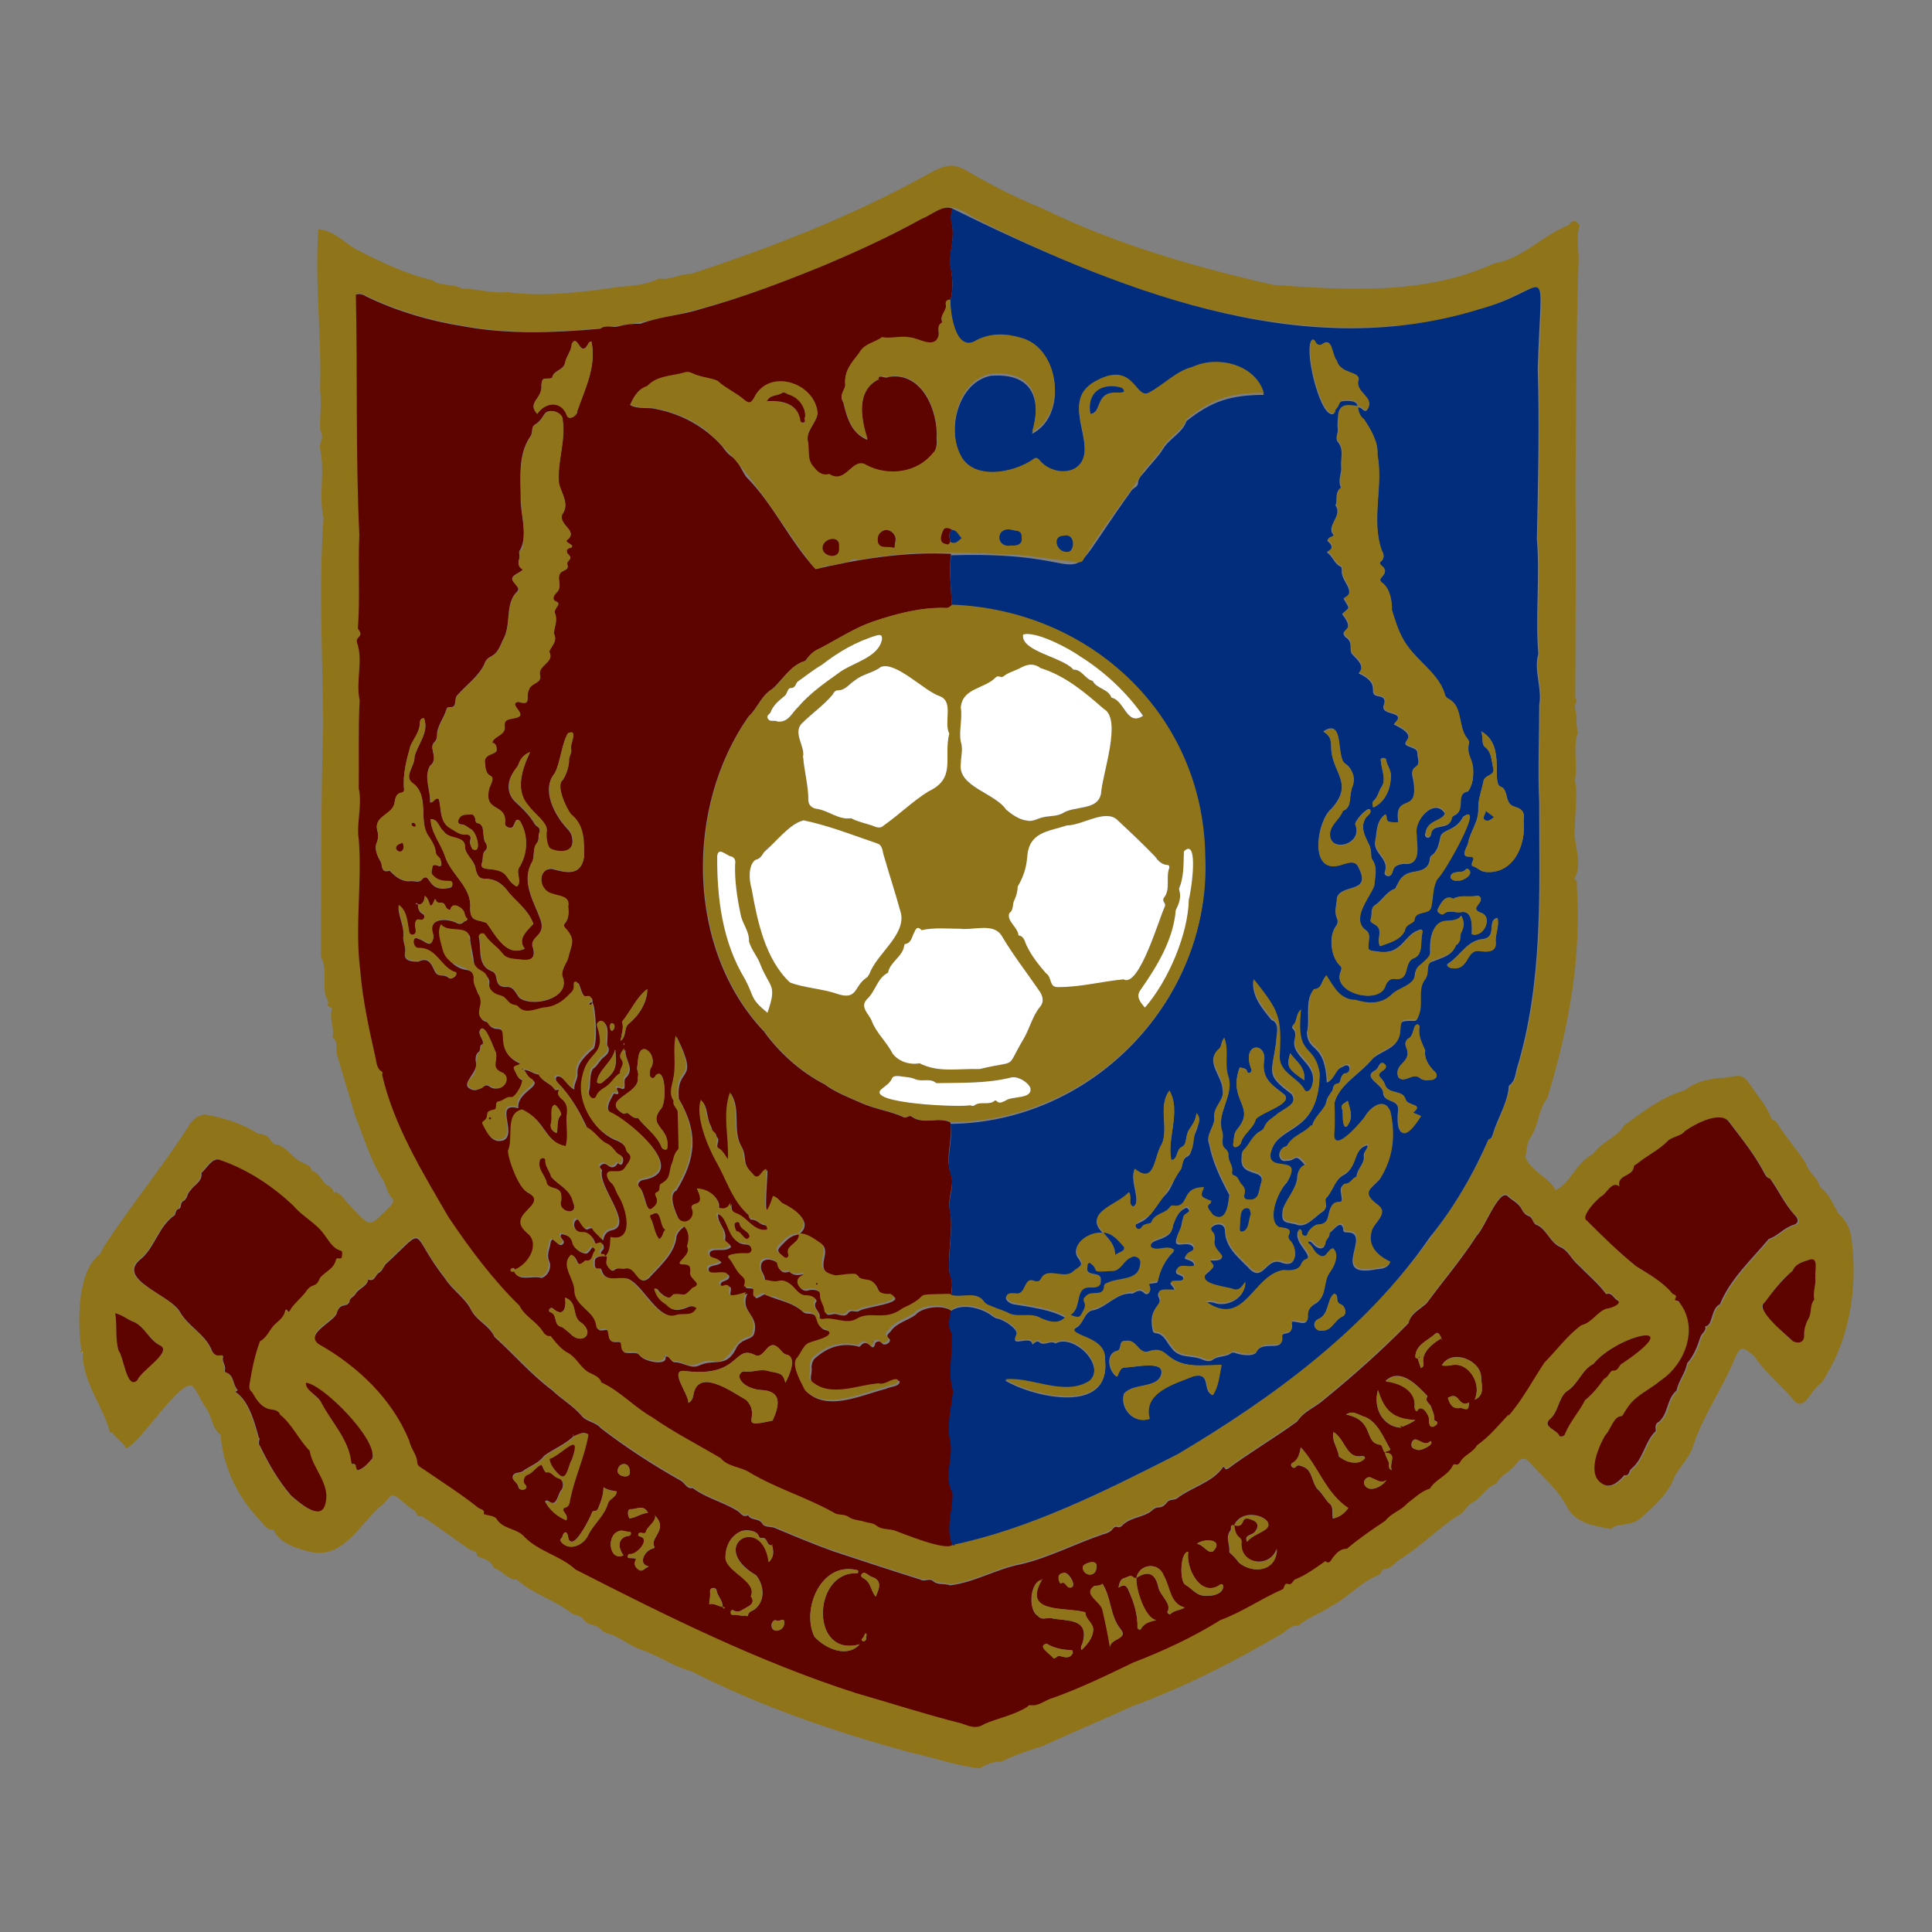 <?xml version="1.0" encoding="UTF-8"?>
<svg xmlns="http://www.w3.org/2000/svg" version="1.1" viewBox="0 0 669.4 669.4">
  <rect x="0" y="0" width="669.4" height="669.4" fill="#808080" stroke="none"/>
  <defs>
    <style>
      .cls-1 {
        fill: #5d0401;
      }

      .cls-2 {
        fill: #022c7c;
      }

      .cls-3 {
        fill: #fff;
      }

      .cls-4 {
        fill: #8f7419;
      }
    </style>
  </defs>
  <!-- Generator: Adobe Illustrator 28.7.2, SVG Export Plug-In . SVG Version: 1.2.0 Build 154)  -->
  <g>
    <g id="_レイヤー_1" data-name="レイヤー_1">
      <g>
        <path class="cls-4" d="M28.2,467.8c-1.3-9.1-1.6-26,5.6-32.6,1.2-.7,1.7-2.4,2.4-3.6,9.2-14,19.6-26.7,28.7-40.7,1.3-2.3,3.3-4.7,6.3-4.7,6.5,1.1,12.5,3.1,18.1,6.5,4,.9,3.2.7,5.5,3.7,4.3.2,6.2,4.9,10.1,6.5,1.2.6,2.9.9,3.1,2.8,3,.6,3.4,4.1,6,5.3.8.4,1.7,1.3,1.6,2.5,1-2.1,4.7,3.4,5.7,4.3,7.7,8.1,6.4,7.4,14,0,.7-.8,1.3-1.8.7-2.5-1.8-1.8-2.1-4.3-3.2-6.3-4.5-7-6.7-14.9-9.8-22.6-2.1-7-4.2-14.1-6.3-21.2-.3-2,.6-4.2-1.5-5.8.8-3.1-1.1-6.2-.3-9.3.7-1.2-1.5-1.1-1.4-2,.8-1.7-1-2.6-.9-4.1-.5-4.2.6-8.7-1.4-12.5.2-26.7-.1-53.3.8-79.9-.2-23.9-1.6-48.2.1-72.1-1.8-7.9.6-16-1.2-24-.3-3.3,1.7-2.6,0-6.8-.1-4.5.6-9.1,0-13.6.6-18.6-1.9-37.4-.6-55.7,5.4.5,8.8,4.5,13.1,7,8.4,4.3,17.1,8.5,26.4,10.7,3.1,2.3,7.1,1,10.3,2.9,5.3,0,10.4,1.8,15.7,1.2,12.7,1.8,26.4,0,39.3-1.9,4.6-.2,9.1-.8,13.3-2.8,3.9.7,7.2-1.7,11-1.6,28.4-9.3,56-20.1,82.2-34.6,8.7-4.9,10-3,17.6,1.3,7.1,4,14.3,7.5,21.9,10.6,25.4,12.4,52.8,20.3,80,26.5,25.3,1.8,52.7,3.6,76.5-7.4,9.9-1.6,16.7-9.7,25.7-13.2,1-.7,1.6-2.3,3-1.1.6.5,1.4,1.1.7,2.1-.8,4,.2,8.4-.1,12.6-.8,25.1-.8,50.3-1,75.5.2,24.9,0,50-.1,74.5.3.4.6,1.1.4,1.4-1.1,1.7-.1,3.3,0,4.9,0,2,0,3.9.5,5.8-1.8,5.3,0,10.9-1,16.5,1,5.3,0,10.5,0,15.9-.9,6,2.9,12.2,0,17.9-.7,1.5,1.1,0,.6,2.2,1.8,25.3-2.8,50.2-10.2,74.2-3.2,4.1-3,9.7-6,14-1.3,1.9-1,4.2-1.6,6.3,1.6,4.8,8,7,10.6,11.6,5.5-3.1,7.3-10,12.8-12.5,2.8-4.2,8.2-5.6,10.9-10,6.7-4.9,13.1-9.9,20.9-12.1,4.1-3.3,9.1-4.2,14.2-4.4,4.8-.7,5.7-1.8,8.9,3,2.2,3.3,4.9,6.4,6.5,10,.3.8.4,1.6,1.4,1.8.8.2.9,1,1.4,1.5,2.9,4.6,6.8,8.9,9.6,13.4.9,3.3,4.2,4.9,4.9,8.2,3.3,2.3,4.5,6.1,6.5,9.3,3.1,2.8,4.4,6.1,4.6,10.3,1.8,15.5-.8,32.1-8.9,45.5-.6,1.1-1.4,2.7-2.3,3.2-3.2,2.1-5.6,10.6-9.6,4.8-4.3-4.8-9.4-9.1-13.1-14.5-3-2.4-4.7-4.7-6.8,1-4.2,10.2-10.7,19.2-14.2,29.6-1.1,4-4.3,7.3-6.5,10.8-2,6-6.8,10.2-11.5,14.4-3.6,3.5-9.3,1.8-10.5,4.1-5.9-1.2-12.6-1.8-15.7-8.3-3.1-5.8-8.2-9.8-12.4-14.6-1.5-2-3.4-2-4.8.2-1.9,2.8-5.4,3.9-6.9,6.9-3.6,1.2-5.2,5-8.3,6.6-2.3,1.2-2.9,3.8-5.4,4.7-6.6,4.4-12.6,10.5-19.3,14.7-2.1,1.2-3.4,3.7-6.2,3.7-.5,0-.9,1.8-1.4,1.9-6.4,2.4-11,8.1-17,11.1-3.5,2.5-7.9,3.7-11,6.6-2.6-.4-4,1.8-6,2.9-16.7,9.7-33.4,18.3-51.4,24.9-10.5,4.8-20.9,9.1-31.3,13.9-4.9,1.5-9.9,3.2-14.3,5.4-2.7-.1-5.1.8-7.4,2.3-7.8-.8-16.2-3.8-24.1-5.5-26-7.1-51.8-15.9-75.8-28.1-6-1.6-11.2-5.3-17.1-7.4-4.5-1.4-7.9-4.8-12.5-5.9-1.4-.5-2.3-2.2-4-2.6-1.5-.4-3.2-.8-4.1-2.5-1-1.1-3-.9-4.2-2-5.6-4.4-12.8-6.3-18.1-11-.2-.1-.3-.4-.5-.4-3.2.1-4.8-2.9-7.4-3.8-.4-.1-.7-.3-.9-.8-.9-2.3-3.8-2.7-5.5-3.6,0-2-1.8-1.6-2.7-2.3-5.5-3.8-11.2-8.1-16.5-11.5-2,.5-1.6-1.5-2.6-2-2.3-1.3-4.1-3.3-6.3-4.8-1.9-1.6-3.5,2.2-5,3-7.7,6.6-13.4,19.3-25.4,16-4.5-1.2-9-2.5-11.7-6.7-.2-.2.1-.9-.6-.8-2.1.1-3-1.6-4.1-2.9-7.7-7.9-12.8-18-13.9-29,0-.3.2-.6,0-.9-3.2-2.4-3-6.6-5.2-9.5-1.7-2.3-2.6-5.1-4.4-7.3-3.8-3.7-18.4,20-23.3,21.4-.9-2.4-3.5-3.2-4.6-5.4,0-.1-.6,0-.9-.1h0c-2.2-8.8-9.4-17.3-9.4-27h0c.3-.3,0-.6-.2-.9ZM129.1,505.2c0,.1.1.3.3.3,0,0-.2-.2-.3-.2,1.8-6.5-17.4-25.8-23-26.1-.4,2.7,4.2,4.5,5.4,7,3.5,6.7,9.4,12.6,10.3,20.4,0,.3,0,.7.5.7,1.7-.2.7,1.8,1.8,2.2,2.2-.7,3.6-2.5,5.1-4.2ZM522.7,490.1c4.7-5.4,8.4-12.4,12.5-18.5,4.2-4.2,8-9.6,12.8-12.9,3.7-.8,5.4-4.6,8.7-5.7,1.2-.1,5.7-1.7,3.6-2.9-1.3-.7-1.8-2.8-3.8-2.1-2.7-3.8-6.5-6.8-9.8-10.2-2.2-1.8-3.3-4.9-6.1-6.1-3.7-1.6-4.6-5.9-8-7.6-1.7-.4-1.4-2.7-3.1-3.2-.9-.2-1.8-1.3-2.2-2.2-1.1-2.3-3.3-3.1-5-4.7-2.9-2.5-8.2,11.6-10.6,13.7-5.3,8.3-11.6,15.6-17.4,23.5-2.3,2.1-5.4,3.4-6.3,6.9-9.2,9.4-19.1,18.1-29.3,26.5-3,2.7-7,4-9.2,7.5-7.8,5.7-16.2,10.6-23.9,16.3-1.5.9-1-.8-1.8-.5-3.5,5.3-11,7-16,10.9-1.1.7-2.6.2-3.4,1.3-.8,1-1.6,1.7-3.1,1.8-1.3,0-2.2,1.3-3.3,1.9-3,1.7-6.8,1.7-9.3,4.5-.3.4-.9.6-1.5.4-.7-.2-1.3.1-1.6.6-.9,1.2-2.2,1.6-3.6,2-9.5,3.2-18.5,8-28.3,10.3-8.4,1.6-16.1,6.3-24.5,7.3-2-.8-4.4,0-6.1-1.6-1.2-.9-2.9.5-4.2-.4-10.2-3.1-20.3-6.5-30.5-9.9-6.6-2.3-13.1-5.1-19.5-7.8-1.6-.9-3.8,0-4.8-1.7-1.2-2-3.9-.9-4.9-2.9-1.8,1-2.6-.8-3.7-1.5-5.1-3.1-10.9-4.4-15.5-7.9-2.1.4-2.7-1.8-4.2-2.6-9.6-5.5-19-11.5-27.7-18.2-1.8-2.2-5.1-2.1-6.8-4.5-3-3.3-6.9-5.5-10-8.6-7.2-5.4-13.2-12.4-20-18.5-1.7-3.9-6.1-5.5-8-9.2-2.1-4.4-6.5-6.8-9.1-11-12.7-16.2-5.8-18.6-20-5.5-1.2.8-1.5,2.8-2.9,3.5-1.3.7-1.4,3.3-3.7,2.3-.4,2.5-3.2,3-4.4,5-.5,1.1-2.1,1.3-2.1,2.8-1.1,2.3-3.4,0-4.5,4.2-1.7,3-10.9,6.9-6.2,10.4,13.4,7.6,25.4,19,31.4,33.5.4,2.7,2.7,4.8,2.8,7.7,0,1,1,1.5,1.9,2,6.5,4.4,13.2,8.8,19.2,13.5.8.6,2.4.6,1.9,2.2,1.6.6,4,.4,4.8,2.2,2.3,3.2,7.1,2.8,9.4,5.8,5.1,5.1,12.4,6.5,17.6,11.2,31.5,16,63.5,31.9,97.1,42.8,12.2,3.5,24.2,7.4,36.5,10.5,2.7.9,5.2,2.2,8.1.2,5.2-2.1,11.3-3.5,15.8-6.5,3,.5,5.2-1.8,7.9-2.5,9.4-3.3,18.8-7.9,27.7-12.2,10.6-4.1,20.9-8.8,30.4-14.8,7.4-2.7,14.1-7.4,21.4-10.6.9-.3.4-2.3,1.9-1.9,1.6.5,1.6-1.2,2.6-1.6,3.8-1.4,7.1-4,10.4-6.3,1.5,1.4,2.1-.6,2.5-1.1,1.4-1.6,2.6-3.2,5-3.2,4.1-3.5,8.8-6.7,13.3-9.7,2.2-2.8,5.3-3.4,7.6-6,2.5-1.9,4.8-4.3,7.8-5.1,2-3.3,6.1-4.4,7.9-7.9.2-.4.6-.6,1.1-.5.8.3,1.2-.2,1.5-.8,1.4-2.5,4.5-3.3,5.8-5.8,4.2-2.8,7.8-7.1,11-10.7h0ZM330,535.3c27.2-5.7,53.3-18.8,78.1-31.5,34-19.9,66.6-44.9,89.4-77.5,6.8-9.2,13.2-19.5,17.7-30.2,0-.5,0-1.2.7-1.3,1.3-.3,1.5-1.5,1.7-2.4,1.9-5.4,4.7-10.7,5.7-16.4,2-1.4,2-3.7,2.5-5.6,9.2-30,7.8-61.4,7.8-92.4-.6-11.2,0-22.4,0-33.7,1.2-5.9-2-12-.3-17.7-1.1-13.1.6-26.8-.5-39.8.4-19.6.9-39.5.3-59,2-50.8,6.4-18.1-51.6-14.8-50.3,3.7-99.1-15-143.3-37.2-3.3-1.8-6.8-4.7-10.8-3.8-8.5,4-16.7,8.5-25.1,12.6-30,14-61.4,25.2-94.1,29.1-15.8,1.4-31.9,2.1-47.8-.9-11.3-1.8-22.8-5.2-33.2-10.2-1-.6-2.2-1.2-3.7-.7.6,27.9-.1,55.3,1.2,83.3-.5,10.7.3,21.7-.5,32.4,2.4,3-1,2.7-.3,4.8,1.8,7.5-.1,15.5.9,23.2-1.1,9.1.1,18.3-.4,27.4,1.3,5.7-.9,12.2,0,17.6,1.2,14.6-1.4,30.4.5,45.2.8,10.4,3.2,20.7,5.4,30.9.3,1.5.4,3.4,2.1,4.4.4.2.2.7.1,1.1,4,17.5,13.8,33.5,23,49.3,7.4,10.9,15.3,21.6,24.6,30.7,1.8,3.7,5.8,5.4,8,8.8.5.8,1.4,1.9,2.8,1.7,1.7,1.9,3.6,4.6,6.1,5.9,2.8,1.5,4.1,4.7,6.6,6.4,1.7,1.1,4.1,1.5,4.9,3.8,6.4,2.9,11.3,8.5,17.5,12,7.6,5.3,16,9.5,23.8,14.2,2.4,3,6.9,3,9.9,4.9,9.5,5.6,20,8.7,29.5,14.1,1.3,1,3.4.3,5.1,1.5,1.4,1.1,3.6,1.1,5.5,1.6,1.3.4,2.8.3,3.8,1.2,1.8,1.5,4.1,1.2,6.2,1.7,3.9,1.3,17.5,7.1,20.3,5.1ZM89.7,498.2c-.4,1.4-.3,2.2.2,2.9,2.9,6,6.2,11.6,10.6,16.9,2.6,2.3,10.1,9,11.8,3.4,2.3-7.2-4.4-12.5-5.3-18.8-3.8-3.9-5.9-9.1-10.2-12.5-.5-1.1-1.5-1.6-2.7-1.8-3.7-.4-5.4-3.2-7.1-6.1-1.1-.8-.9-1.9-.8-2.9.8-5.1,1.7-10.1,3.6-14.7,2.6-1.2,3.4-4.1,5.3-6,1.4-1.3,3.1-2.5,3.4-4.7,0-.1.4-.3.5-.3.5.7.8,1.3,1.4-.1,1.3-2.1,3.5-3.9,5.1-5.8,2.5-3.8,3.5-.9,5.1-5.1,1.8-2.1,4.8-3.2,5.5-6.2.1-.5.5-.6,1-.5,1,.3,1-.5,1.1-1.1,0-.6.2-1.4-.5-1.6-2.8-.8-3.8-3.3-5.5-5.3-2.6-4.2-7.5-6.4-10.7-10.1-7.4-7.1-15.9-12.7-25.6-16-2.7-1-4.6,3.1-6.4,4.5.4,3-2.5,4.1-3.8,6.1-1.3,1.1-.9,3-2.6,3.7-1.1.6-.6,2.4-1.3,2.6-1.3.4-1.1,1.4-1.5,2.2-5.4,3.7-6.8,10.8-11.5,15-9.8,7.3,10.4,12.6,13.4,18.8,2.8,4.7,8.3,7.4,10.6,12.4.5,1.4,1.3,2.9,3.3,2.4.5,0,1,.1.9.6-.4,1.6.9,2.8.7,4.2,0,.5-.2,1,.5,1.2,2.8,1,2.2,4.2,3.8,5.9,0,.3-.5.6-.8.7,4.7,3,6.7,10.6,8.2,16ZM561.1,411.1c-2.4-1.4-4,2.6-5.7,3.6-1.5.7-7.3,7.2-5.3,8.4,5.5,5.5,11.2,11.1,17.3,16,4.3,2.6,9,5.2,12.2,9.1.3.8,2.1.5,1.3,2-.6,1.2,1,.5,1.4,1.4,6.7,8.8,1.9,21.4-6.5,27-3.6,3.1-8.3,5-11,8.7-2.4,3.2-2.1,3.7-2.9,3.7-4.9,2.7-13.7,19.9-6,23.5,2.9,1.4,5.7-1.3,7.3-3.2,1.9.4,1.5-1.6,2.4-2.2,4.2-3.3,4.6-9.4,8.5-13.1,0-1.4-.4-2.4,1.1-3.2,3.4-2.8,2.8-8.1,6.1-10.8.5-3.4,3.1-6,3.6-9.4,2.5-2.6,3.7-5.9,4.7-9.3.4-1.3,2.1-1.9,1.6-3.6,2.8,0,1.9-6.3,5.1-7.6,3.6-8.8,10.9-15.5,16.9-22.6,3.1-1.1,5.3-3.9,8.6-4.9,1.7-.5,1.9-1.7.7-3.1-3.7-3.8-5.9-9-8.8-12.9-1.2-.3-1.6-1.2-2.1-2.1-3.4-6.3-7.8-11.7-12-17.4-2.9-4.4-12.2.6-15.4,3-1.4,1.7-3.8,1.8-5.6,3.1-3.4,3.6-7.5,5.3-11.1,8.3-.4.3-1,.4-1,1-.4,3.6-6,2.7-5,6.8ZM628.9,442.6c-.3-2.5,1.3-7.3-2.2-6.1-2.2.8-4.6,1.3-5.7,3.8-.2.4-.7.8-1.1,1.1-3.6,2.6-5.8,6.6-8.6,9.9-1.4.9-.9,2-.2,2.9,2.2,2.3,12.3,16.4,13.9,8.5,0-2.2.7-4.4,1.6-6.1,1.2-2.1.3-4.6,1.9-6.4-.6-2.8.8-5.5.3-7.7ZM541,497.7c.4,0,.9-.1,1.1-.8,1.8-4.4,4.9-7.6,7-11.8,2.6-2.1,4.7-4.7,6.6-7.4,1.5-.5,2-2.9,3-2.8,2.2.2,2-2,3.3-2.5,23.6-15.9-2.1-9.7-10,.2-4,1.9-5.3,7.2-9.4,9.6-2.8,2.4-2.7,7.3-5.9,9.7-2.4,2.6,2.8,3.4,3.5,5.6,0,.1.4,0,.7.2ZM39.9,455c.8,4.4,0,8.7,1.2,13,1.8,2.1,2.7,13.7,6.5,10.2,1.2-3.1,11.5-9.3,8.4-11.8-4.2-1.8-5.6-6.7-9.6-8.4-2.2-.7-3.9-2.4-6.4-3Z"/>
        <path class="cls-4" d="M28.5,468.7c-.9,0-.7-.5-.3-.9.2.3.7.7.2,1h0Z"/>
        <path class="cls-4" d="M37.9,495.7h0c0,0,0,0,0,0Z"/>
        <path class="cls-1" d="M330,535.3c-2.6,2.1-16.6-3.8-20.3-5.1-2.1-.5-4.3-.2-6.2-1.7-1.1-.9-2.6-.8-3.8-1.2-1.8-.6-4-.6-5.5-1.6-1.7-1.3-3.8-.6-5.1-1.5-9.5-5.4-20-8.4-29.5-14.1-3-1.9-7.5-1.9-9.9-4.9-7.8-4.6-16.2-8.9-23.8-14.2-6.2-3.5-11.1-9.1-17.5-12-.8-2.3-3.1-2.7-4.9-3.8-2.5-1.7-3.9-4.9-6.6-6.4-2.6-1.3-4.5-3.9-6.1-5.9-1.4.2-2.3-.8-2.8-1.7-2.2-3.4-6.2-5.1-8-8.8-9.3-9.1-17.3-19.8-24.6-30.7-9.2-15.8-19-31.9-23-49.3.1-.4.3-.9-.1-1.1-1.7-1-1.8-2.9-2.1-4.4-2.3-10.3-4.6-20.5-5.4-30.9-1.9-14.8.7-30.7-.5-45.2-.9-5.4,1.3-12,0-17.6.1-10.2-.2-20.4.3-30.6-1.4-6.7,1.3-13.6-.9-20-.6-2.3,2.7-1.7.3-4.8.8-10.8,0-21.7.5-32.4-1.3-27.9-.6-55.4-1.2-83.3,1.5-.5,2.8.1,3.7.7,10.4,5,21.8,8.4,33.2,10.2,15.9,3,32,2.3,47.8.9,2-1.5,4.3-.2,6.2-.8,2.6-.7,5-1,7.7-.9,6.5-2.5,13.8-2.9,20.5-5,14.5-4,28-9.1,41.8-14.7,12-5,23.8-10.4,35.2-16.7,3.3-1.2,7.2-5,10.7-3.5-.7,1.8-.7,3.7-.2,5.5.8,4.4-.6,8.9-.8,13.3.9,4.4,1.4,8.5.2,13-1.1-.2-1.8.7-1.6,1.5.6,2.3-2.5,3.9-1.1,6.3-2.2,1-1,3.1-1.4,4.7-1.4,4.8-6.6.9-9.8.6-3.3-.7-6.6.4-9.8-.1-2.6,1.9-6.2,2.3-7.9,5.4-2.7,3.5-5.4,6.4-4.8,11.2-.5,2.3-2.2,3.3-.7,5.8,1.3,5.5,2.8,10.7,8.5,13l-.2-.2c-2.2-6.9-4.1-16.7,3.8-20.8.2.5.4,0,0,0,.1-2.2,2.4,0,3.6-.9,11.6-1.9,17.2,11.9,16.6,21.3.2,1.7,0,4.1-1.3,5.2-5.4,6.9-15.4,8.2-23.1,4.2-4.9-3.1-7,6.9-12.9,3.1-2.5.7-4.1-.8-5.4-2.5-2.3-2.4-1.4-5.6-1.9-8.5-1-3.8,2.9-6.7,3.3-10-.7-10.7-17-15.8-22-5.4-1.1,1.8-1.9,2.1-3.4.7-2.9-2.5-6.5-4-9.3-6.6-2-.9-4.4-1.1-6.6-1.8-1.6-.3-3-1.7-4.7-1.1-4.5,1.3-9.7,1.1-13,4.7-3.3,1-4.6,3.7-5.9,6.4,2.7,1.7,6.3.6,9.3,1.5,8.6,1.7,16.6,6.1,22.5,12.7,1,1.4,2.3,3.1,3.7,3.9,2.4,2,3.1,4.5,4.8,6.9,9.3,9.3,15,22.2,24,31.9,14.9-3.5,30.9-6.1,46.9-5.3-.7,5.9,0,11.8.3,17.7-.6.6-1.4,1.2-2.2,1.1-8.6-.3-17.1,2-25.2,4.7-6.5,2.3-12.3,6.1-18.4,9.3-2.2.9-3.7,2.4-5,4.3-5.1,1.4-7.7,6.4-11.4,9.7-4,2.4-5,6.5-8.2,9.5-22.1,31.3-21.8,80.6,5.3,109.2h0c5.2,7.3,12.9,14.2,21,18.3,3.5,2.7,8.7,4.7,13,6.6,4.6,2,9.7,2.7,14.2,4.7,1.1.8,2-1,3.1,0,4.1,2.8,9.1-.2,13.3,1.9.9,5.8-1.8,11.8,0,17.4,1.8,4.3-1.2,8.6-.2,12.9,1.4,6.4-1.1,16.4,0,22.2,1.2,2.6.7,4.9.4,7.3-14.8.2-5.1-.1-16.3,5-6.3,4.8-11.1.5-16.2,3.8-3.5,1.8-7.6-.9-11.3-.1-.7.2-1.9-.3-1.7-1,.4-2-2.8-3.3-1.1-5.5.2-1.1-2-1.6-2.9-1.7-4.3.2-5.1-6.5-10.2-4.9-1,0-4.6,0-4.8-1.1,0-1.2-.8-2.1-1.2-3.2-1-4.5,3.8-4.2,5.9-2.1.3,2.3,1.3,3.6,3.8,2.7,1.6,1.7,3.5,1.2,5.4.8,0,.8-.3.9-.7,1.1-3.2,1.5-.6,5.8,2.2,4.5,2.3-.4,4.3.5,4.2,2.1-.1,2.1,1.3,3.4,1.5,5.3.2,2.3,2.5.4,3.9,1,1.3.3,2.9.9,3.8-.3,1.1-1.6,2.5-.2,3.8-.8,1.5-1.5,16.9-2.7,11.4-5.5-6.3.4-3.5-3.5-7.4-4.8-8-1,.8-3.2-11.5-1.6-9-1.8-2-7.7-5-11-2.6-1.7-5-3.9-8.5-3.5h0c5.8-4.3-1.2-8.7-5.2-10.6-1-.7-1.6-2.2-3.2-2.4-4.5,13.7-2.1-6.1-2.3-9.4-1.8.6-2.2,3.5-4.1,2.4-1.4-1.7-3.3-3-3.6-5.7-.2-1.6-.3-3.3-1.2-4.8-3.4-5.8-.1-12.7-3.7-18.4-2.7,7.5-.3,15.5-.7,23.2-1.1-1.3-1.7-3-3.1-3.8-2.3-1.1.4-3.2-1.1-4.4-.3-.2-.1-1-.6-1.3-1.1-.6-1.1-1.7-1.5-2.6-1.5-2.5-1-6.7-3.1-8.5-2,5.7,2.1,15.5,5.1,21,3.7,6.3,5.6,13.7,11.3,18.6.4.2-.1,1.5.8,1.4,1.8-.1,2.8,1.7,4.5,1.9.9.1,1.3,1,1.3,2-4.5.9-6.8-4.1-10.3-5.5-2.1-.7-2.6-1.8-2.4-3.8-.9,1.6-1.6,2.2-3.4,1.9-1.3,0-.8-1.2-1-2-.7-2.7-3.9-4.9-7.3-4.8,3.4,7.1-2.2,4-1.8,6.8,1.7,3.2-2.4,6.4-4.8,3.3-1.1-2.2-3.9-8.6-.8-9.9,6.9-11.2,7.6-20.3.8-31.8-1-11.9,7.5-4.8-.7-21.4-1.1,5,.3,10-.9,15.1-.4,2.5-1.6,5.1.2,7.5-.6,1.7,1.4,2.5,1.4,4,0,4,.2,8,.3,12,0,.3,0,.7-.2.9-1.6,1.5-1.5,3.7-2.4,5.5-1,3.3-.2,4.5-3.7,6.5-.6.7.2,2.4-1.1,2.7-2.3,1,2.1,2.6-1.6,5.5-2.8,2.2-2.9-6.3-5-7.6-.8-1-.2-2,1-2.5,16.8-2.6-3.3-19.3-9.8-22.7-3.9-1.2-1.2-5.1,0-7.3,3.8,1.1-.9-2.7,2.1-1.9,2.9,1.4.8-2.3,2-3.5,3.4-3.2-.4-6.2-.1-9.8-1,1.1-2,2.6-1.1,3.8,1.5,1.9-.7,3.2-.4,4.8-2,1.2-3,3.5-4.9,4.7-1.4.9-2.8,1.6-3.4,3.4-1,1.9-3.3-.8-2.8-2.3.7-2.4,0-5.7,1.4-7.8,1.6-1,2.2-2.9,3.8-4.1,1.1-.8,2.4-2.2,1.1-4-.2-1.9,1.2-8.2-2.1-8-.7.4-1.3.7-1.1,1.7,3.6,10.5-3.1,8.4-5,17.2-2.3,8.2,2.9,18.1,10.5,21.7,2.2.8,4.2,1.8,4.7,4.5,2.8,2.1.8,3.8-.4,5.6-1.1,1.8-2.9,1.2-4.5,1.4-2.4-.2-2.1,2.1-1,3.3,1.8,1.3,2.2,3.5,3.2,5.3,2.7,4.2,5.7,16.1-2.8,14.2-.1,2.4,0,4.8-1.8,6.7h0c0-1.4-1.5-.3-1.8-1.2-.4-1.1.9-1.4.9-2.2,0-3.3-2.5.7-3.1-2.1-.7-1.7-1.8-3.1-4-2.9-2.1.1-4-2.5-2.8-4.3,1.5-2.4,2.6,3.8,4.5,2.8,1.9-1,1.7.5,2.4,1.1.9.9,1.8,1.8,2.8,2.8q.5-3.2,3.3-3.6c7.3-2-5.3-15.3-3.7-20.6,0-.7-1.6-1.1-.2-2,1-.7,1.7-.2,2.5.4.8.6,1.8.6,2.6-.2.3-.3.5-.9.8-.7,1.5,1.7,2.2-1.9,1.1-2.4-2-.8-2.6-3.1-4.6-4-2.9-1.2-4.3-4.5-7.3-5.8-2.6-5.7-5.7-11.1-10.2-15.7-.6-.7-1.1-1.5-.3-2.2,2.2-.5,3.6,3.5,6,4.5-.2-2.1,1.3-3.6,1.1-5.5-.2-3.7,2.9-6.2,5.2-8.4,2-.2,1.1-15.3,0-16.1h0c0-.9.1-2.1-1.3-1.9-2.2.4-2.6-2.9-3.3-4.4,0-1-1.9-.6-1.5.4.4,1.4-.4,2.1-1.3,3.2-2.5,2.9-5.5,4.7-9.4,4.9-2.8.6-6.2,2.4-8.7-.5-.3-.3-.9-.4-1.4-.5-2.2-.4-2.6-2.8-4.6-3.2-1.8-.9-4.4-1.5-4.3-4.3.8-4.2-5-4.3-5.3-7.9-.3-2.6-.9-4.8-1.3-7.6.3-2-1.5-3.3-3.8-3.1-2.3.2-4.2-.3-5.9-1.8-2.1,6.2,1.9,14.5,8.6,15.3,4.4.7,1.8,6.4,4.5,9,2.4,3-2.6,7.8,2.6,9.1.6,1.2,1.6,2.2,3.2,2.3,5.4-.1-1.4,8.1,8.5,12.2-.1.6-.5.7-.9.8-1.7.6-1.6.8-.7,2.5.5.9.6,1.9,1.9,2.2,1.5.5-2.1,6.9-3.4,6.4-1.8-.4-2.8,1.3-4.3,1.5-1.6.2-.5,2.1-1.4,2.8-4.3.7-1.4,2.2-3.8,4-.6.3-.7.8-.3,1.3,1.5,2.7,2.8,6.1,6.8,4.9,4.9-2.5-3.6-13.5,5.1-11.1-.7-5.4,8.1-7.6,5-9.7-1.5-.8-2.1-2.3-3-3.6h0c1.9,0,3.3,1.6,5.2,1.6,1,2.6,4.1,3,5.5,5.3,0,.1-.2.2-.2.3.1,0,.2-.2.3-.3.5.4,2.2-.9,1.5,1.1-.3.9.3,1.7.9,2.2,2.1,1.6,2.4,3.7,2,6.1-.2,3.6.6,7-.3,10.5-7.9-1.7-7.2-9.1-15.1-12.7-6.1,1.3-3,9.9-4.9,14.3,0,3,3.8,13.1,6.7,14.3,8.1,4.5-7.9,7.4-.3,14,5.1,3.9.7,11.2-4.4,13-.5-2.9-2.4,1.1,0,0,.5,3.9,6.4,1.4,9.1,2.4,2.3-.6,3.7-3.8,2.7-5.8-1-2.4.2-4.3.5-6.5.7-3.1,2.6,2.2,4.2.6,1.4-1.4-1.7-2.1-.4-3.5,1.9.3,3.7,1.1,4.2,3.4.4,1.8,2.1,2.9,3.7,3.3,1.5.4,1.9-1.4,2.9-2.2.5.6,1.8.9,1,1.9-.9,1.1-.6,3.6-3.1,3.1-.2,0-.4.5-.7.6-2.8,2.2-2.2-2-4.2-2.6-4,3.6,1.4,8.4,1.1,12.8.4,5.3,7.1,6.6,7.6,12.1.6,2.6,4.5-1.2,4,2.7.2,4.4,4.4.5,4.5,3.7.3,2.4.4,2.4,2.9,2.4,1.1,0,2.4-.2,3.2.8,1.1,2.1,9.6,3.9,8.9.6,0,0,.2-.1.2-.2,1.5-.1,1.6,2,3,2,3.1,0,5.7,2.6,8.7,1,5.1-2.2,9,.9,12.3-5.3,1.9-4.5,6.2-3.1,6.6-6,1.6-6.3-5.3-7.2-2.4-13.5-10.5,3.4-2.9-2.7-7.2-2.5-1.2.8-3-.4-1.6-1.5,1-.6,2.9-.7,2.4-2.3-1.5-1.7-6.5,1.1-7.1-2.1.2-1.7,3.3-1,4.5-2.4-1.3-1.5-4.3-.8-4.1-3.3.8-2,5.5,0,7.4-2-.2-1.4-2.4-1.6-2-3,.5-3.3-2.7-5.1-2.5-8.4,4.7,1.5,3.4,10.3,9.6,10.5,2.6,0,3.9,3.9.6,3.5-.9-.1-7.2,0-6,1.6,1.7,1.8,2.5,4.5,4.3,6,1.6,1.3,1.6,2.3,1,3.8,1,.6,2.2,0,3,.7.8.8-.2,2,.6,3,1.3,0,2.8-1.7,3.3-1.2,4.3,2,9.3,2.5,13.1,6,.6.6,1.5.5,2.4.6,4,.3,1.8,5.1,5.6,5.7.7.3,1.8.6,1.6,1.6-1.1,2.2-4.8,2.2-6.9,3.2-2.2.8-2.9,3.8-4.6,5.7-1.5,2.7,2,8.4,3.1,10.8,7.3,7,19,1.1,27.5-1,1.3-.8,5-.7,4.7-2.7-2-.8-4.3,2.1-6.7,1.3-7.2.5-16.2,4.8-22.7-.3-2.5-1.3-.7-3.3-1.1-5.7,0-1.5.6-2.9,1.7-3.6,4.1-3.5,8.6-4.9,14-3.8.3,0,.6.5,1.2,0,2.9-3.6,4.2,3.3,5.2-1.1.7-.6,1.5-.8,2.3.1.8,1.2,3.4-.3,2.6-1.5-1.7-1.2,0-2,.4-2.6,2.1-3,5.8-3.7,8.6-5.7,2.4-3,10.7-3.7,12.8-1-.2,2.5-1.2,5.1.4,7.6.1.2,0,.6,0,.9.4,6.4-1.5,12.9.5,19.1-1.7,8.1-1.1,16.2-.9,24.3-.4,4.1-1.2,7.9.9,11.8-.5,5.7-2.4,11.7-.1,17.2ZM174.3,371.8c-4.4-1.8-2-3.5-2.5-7-.8-1.3-4.1-11.8-5.7-7.4-.1,1.7,1.5,2.7,1.2,4.4h0c-1.6.2-.4,1.9-1.5,2.7-.9.6-1.1,2-1,3.2,1.4,3.6-5.2,7.5-2.2,9.4,3.3,2.2,4.9-2.2,6.9-.7,3.1,2.5,8.2-1.6,4.7-4.5.5-.2,0-.4,0,0ZM156.1,315.2c-1.6.2-1.6-1.3-2.3-2.1-.7-.7-2.4.3-2.8-1.3-.5-1.1-.7,2-1.9,2-.5-1.2-.7-2.5-1.9-3.4q-.3,3.2-2.4,3c-.2-.3-.4-.8-.8-.2.3,0,.5.2.8.2,0,1.3.3,2.5,1.5,3.2,1.4.5.6,2.8-.9,2.3-1.4-.4-1.5.6-1.6,1.6,0,1.2.9,3.1-.8,3.6-.7.2-1.3-.5-1.3-1.1-.6-3.4-.6-7-3.6-9.2-.3,3.7,2.2,7.1,1.6,11.1,0,1.8,1.1,3.6.6,5.4-.5,3,3.1,2.9,4.7,2.9,3.1-1.5,4.2.3,5.3,2.6,1.3,3.4,3,1.4,5,2.9,1.2,1.4,4.4-1.7,1.8-1.9-4.7-2.2-6.1-8.5-12.4-8.2-1.1,0-1.8-1.8-1.3-3,.6-1.2,1.4-.2,2.1-.1,1.8.6,3.6,3.1,4.5,0,.3-.9,0-1.6-.2-2.4-1.2-5.2,5.3-4.8,8.2-3.4,1.4.8,2,.4,2.9-.4.3-.2.8-.1,1-.8-.9-.6-.8-1.8-1.3-2.7-1.1-1.5-4.2-3.3-4.6-.4h0ZM149.2,283.8c0,0-.2-.2-.3-.3,0,0,.2.2.3.3.2,4.9,3.6,8.5,5,12.9,2,6.3,9.3,10.7,8.7,17.9,0,4.9,2.4,3.8,5.7,5.2,3.2,4.3,6.8,11.9,13.2,8.9-2.5-3.1.3-5.7,2.5-8.1.4-.2.7-.7.3-1-1.7-4.3-5.2-6.8-8.2-10.2-2-2.9-4.4-4.9-8.2-4.9-2.2,0-2.7-.9-3.4-3.2-.1-3.2-3.7-4.9-3.7-8,0-3.8-5.6-2.3-7.4-5.3-1.7-1.3-1.8-4.2-4.5-4.2ZM170.5,257.4h0c.3-2.5,4.8-2.5,4.3-5.8-.3-2.7,1.9-2.4,3.7-2.9,4.9-1-2.9-4.8,1-5.6,4.9,1.5,2.5-1.6,3.7-4.2.7-2.3,4.3-2.2,3.9-4.7-1.2-3.9,5.3-4.7,3.1-8.5.9-2.2,3.1-3.5,1.6-6.4.3-2.1,1.3-4.4.5-6.7-1.1-1.5,2.3-3.3.6-4.1-2.1-.7-1.1-2.3-.4-3,2.9-2.3-.4-5.7,2.1-7.5,1.8-.8,2.3-1.1,1.9-2.5-.4-1.3,2.1-1.8.5-3.3-.7-.6-1.4-2.1.7-2.5,1.5-.8-1.3-1.5-1.6-2.4,4.8-3.4-2.7-5.2-1.4-9.1,2.8-3.6-.3-7.3-1.1-10.9-.6-7.4,2.4-14.4,1.3-21.8.2-2.7-4.8-4.3-6.3-2-.8,1.3-1.7,2.7-3.1,3.5-1.7,1-.7,2.9-1.8,4.3-4.3,6.2-3.3,14.5-3.3,21.7,0,5.7,2.6,12.4-.2,17.6-.7.4,0,1.8-.3,2.9-.5,1.5-.4,3.1,1.3,3.8-1.7,1.8-5.5,2.1-2.8,4.9,1.5,1.9,1.6,2,0,3.6-3.4,4.6-1.2,10.9-4.2,16-1,2.2-1.7,4.4-4,5.6-1,.5-2,1.3-2.3,2.5-2,4.4-6.2,7.3-9.4,10.9-1.5,1.4.3,4.5-2.9,4.2-.6,0-.9.5-1,1-.9,3-3.3,5.6-3.2,9,0,.7-.3,1.5-.8,2-1.1,1.1-.9,2.1-.6,3.4.4,1.7.8,3.5-1,4.9-2.3,3.9.2,8.5,0,12.7,1.4-.1,1.6-1.9,3-1.2,1,3.3.1,8,4.1,10.2,1.6.9,3.1,2.3,5.3,2.1,1.1-.1,2,.6,1.5,2-.3,1.1.3,2,.7,3,3.6,2,1.5-6.4-.8-7-.9-.6-1.7-1.4-3-1.5-1.2,0-1.4-.9-.8-2.1.9-1.7,2.5-1.2,3.8-1.4,1.3-.2,1.8.9,1.9,2,0,.4.2,1,.6,1,3.2.5,1.4,4.9,3,7,.4.5.6,1.9,0,2.4-1.4,1.2-.8,2.9-1.3,4.3-.5,1.6,0,2,1.9,2.2,8,.5,5.5,3.3,10,6.1,2.1-1.2-.2-4.6.8-6.4,3.2-5,3.4-11.3.4-16.3-2-1.7-1.6,2.7-3.3,2.4-.9-.1-1.7-.4-1.9-1.4.9-7.6-7.7-3.5-5.4-12.5,3-6.4-1.2-1.6-1.5-8.4-.8-3.5,3.8-3,4-4.6,0-1,0-2.4-1.6-2.6ZM183.6,260.7c-3.1,1-3.4,3.6-4.9,5.8-3.6,4.3-3,8.7-.1,11.4,2.5,2.3,5,4.7,6.7,7.7.5.9,2.3,1,1.5,3-.4,1.1.1,2.6-.9,3.7-1.4,1.8-.6,4.3-1.5,6.3-4.1,6.9.7,13.9,2.9,20.2,1.8,5.4-3.2,5.6-2.9,8.8,1.2,3.5.4,5.5-3.5,5.1-2.4-.3-5.3,0-6.9-2.2-1.8-2.4-4.6-3.9-6.1-6.5-.4-.9-2.2-.3-2,.7,1,4.1-.7,9.8,4.4,11.8,2.9.9.3,5.3,4.8,5.5,3-.4,3.4,2.1,4.9,3.8,4.8,3.4,17.7.1,14.9-7.1-.8-2,1.1-4.6,1.8-6.3,1.2-5.3,3-6.4-1-10.8-1.5-1.9,1.9-.9,1.1-7.4.7-3.6-3-3.6-5.5-4.4-5-1.3-5-9.1,0-8.7,5,1.4,10,2.5,11-4.1,0-5.3.3-10.8-4.5-14.7-1.6-2-5.4-10.1-2.9-11.9,1.2-1.8,2.1-4.4,2.2-6.6-.2-1.4,1-2.6.7-4.2-.5-1.5,2.7-7-1.1-5.4-2.2,3.8-2.5,10.2-4.6,13.9-4.6,5.5,0,14.2,4.1,18.7,1.3,1.3,2,2.4,2.1,4.2.5,4.5-4.4,4.6-7.4,3.3-1.5-.6-1.9-4.8-1.5-6.4.2-2.9-4.7-6.1-6.4-8.7-4.7-5.2-2.1-12.7.5-18.3ZM147,249c-1.2,0-1.5.8-1.5,1.5-.1,3.2-2.1,5.4-3.3,8.1-1.3,4.7-2.7,9.8-2.2,14.8.2,2.6-2.8-.4-3.3,5-.8,4.1-7.2,4.5-6,9.3.4,1.4.5,2.6-.1,4.2-1.1,2.3.3,5,1.5,7.1.3,1.7.3,3.5,2.9,2.7,2.1,2.2,4.3,4,7.6,3.6,1.4,0,2.8.8,3.9-.9,2.8-2.1,1.5,5.1,9.4,3.2,1.1-.1,1.1-2.2,0-2.2-2.2,0-4.1,0-5.7-1.8-1.3-1-.4-2.2-.4-3.1,0-1.1,1.4-.8,2.3-.4,1.2.3.8-1.2.6-1.8-.1-1.2-1.6-1.5-1.7-2.8-.3-2.3-1.5-4.3-2.8-6.1-3.2-5.4.7-13.7-5.3-18-3.1-2.3.9-6.1.7-9,.9-4.3,5.1-8.4,3.4-13.2ZM272.1,479.1c1.4-2.5,4-8.6.7-9.7-1.3-.1-1.9-1.2-2.7-2-4.1-4.4-5,3.5-8.3,2.2-7.8-4.1-5,7.6-23.9,5.5-6.9-1.3.9,8.1.6,11,1.9-1,1.6-2.8,2.1-4.2,2.6-7.4,13.8.9,18,3.2,5.6,5.9-3.9,10,9.1,7.1,2.4-5.4,3.4-10.3-4.2-10.6-2.9-.2-7.1-1.9-7.4-4.9.3-.8.9-1.7,1.8-1.5,2.8.4,5.4-1,8.2-.2,3.2.9,5.2.2,6,4.1ZM186.1,143.4c2.9-4.3,8.5-4.8,10.4.7.8,1.6,3.6-.2,3.5-1.7,2.6-7.6,6.8-15.7,4.9-24.1-.5,0-.7.3-.9.5-3,5.9-3.7-3.6-5.9.3,0,2.4-1.9,4.3-2.3,6.5-.5,2.8-4.1,2.6-4.5,5.3-2,.8-3.6-.9-3.7,2.6.4,4.7-5.1,5.8-1.5,9.8ZM221,373.2c1,5.9-12.8,7.6-5.5,12.4.8.7,1.5-.1,1.8,0,1.2.5,2,2.1,3.7,1.7,2.5,3.3,6.5,5.8,8.2,10.1.2.8,2,1.4,2,.3.9-7.2-6.8-7.3-2.4-13.3,2.3-1.6,2-15.2-1.6-11.8-.6,1.6-2.3,1-2-.6,0-.7-.1-1.5.4-2.1,1.3-2.1.1-5.8-2.2-6.4-2.5-.2-2.3,4.6-2.6,6.1-.3,1.1.7,2.2.2,3.6ZM195.8,449.6c.5,3.8-.7,7-4.3,3.7-.8-.6-1.8.9-.9,1.3,2.6.8,1.2,4.3,3.5,5,1.3.4,2.2,1.5,3.3,2.3,3.9,4.3,8.9.5,4.3-3.4-3.9-2-1.2-7.2-5.9-8.9ZM215,360.7c2.3-1.7,1-4.5,2.9-6,3.5-2.9,6.4-7.3,6.4-12-3.8,2.9-5.7,7.6-8.7,11.3.6,2.2-.2,4.1-.6,6.7ZM213.1,363.8c-.9,4.2-6,7-6.2,11.2.7.7,1.6.4,2.2-.3,4.1-3.2,4.8-4.9,4.1-10.9ZM192.9,392.6c.6-2.2-.2-4.5,1.5-6.3.4-.5-1.5-3.4-2.2-3.5-1.9.8-.5,4.8-1.3,6.6-.3,1.4.4,2.6,2.1,3.2ZM211.9,357.2c1.1-.3,1.5-2.4.3-2.6-1.2-.3-1.1,2.1-.3,2.6ZM216.4,361.9c0-.2-.1-.3-.2-.5-.4.2-.1.4,0,.7,0,0,.2-.1.2-.2Z"/>
        <path class="cls-2" d="M329.3,104.1c1.2-4.5.7-8.6-.3-13,.2-4.4,1.7-8.9.8-13.3-.5-1.8-.5-3.7.2-5.5,55.5,27.2,120.2,54.3,182.7,34.8,25.3-6.9,21.3-19.9,20.1,20.7.6,19.5.1,39.4-.3,59,1.1,13-.6,26.7.5,39.8-1.7,5.7,1.4,11.8.3,17.7,0,11.3-.5,22.4,0,33.7,0,31,1.4,62.3-7.8,92.4-.5,1.9-.6,4.2-2.5,5.6-.3.2-.3.8-.3,1.2-.7,5.4-3.7,10.1-5.3,15.2-.3.9-.4,2.1-1.7,2.4-5.1,11.8-12.1,23.9-20.3,33.9-22,31.9-54.5,55.6-87.3,75.1-24.8,12.6-50.9,25.8-78.1,31.5-2.6-5.8.3-12.2,0-18.1-3.4-6,.8-12.5-1-18.9-.9-5.4.7-11,1.2-16.4-2-6.1,0-12.7-.5-19.1,0-.3.1-.7,0-.9-1.6-2.5-.6-5-.4-7.5,3.5-2.9,10-1.4,13.7,1,.8.6,1.8,1.4,2.7,1.5,1.9.3,7.9,3.9,6.3,6-2,4.4,5.3-.7,5.7,3,.7-.6,1.6-1.5,2.3-.9,1.9,1.6,3.9-.8,5.7.5,6.2-3.5,17.8,7.6,11.7,13.3-8.8,5.7-20.2-1.6-29.2-.5,9.8,5.9,36.9,12.1,34.6-7,.4-8.3-13.3-7.8-10.2-11.1,2.8-1.2,2.9-5.2,5.6-6.1,5.2-.8,8.5-6.4,14.3-5.9,1.3-.8,2.6-1.6,3.9-.2,1,1.1,2.4-.2,1.9-1.4-.1-.6-.7-1.1,0-1.8.9-.1,1.9-.2,2.7-.4.9-4.3,2.7-7.9,5.7-10.8-2.4-2.1-6,.7-8.1-1.1-.8-3.9,7.2-2,7.7-7.6.9-2.4,1.8-5.1,4.3-6.2.8-.7,2.1,1.1,1,1.6-2.5,1-1.8,4.2-2.9,6.2-4.1,8.4,2.9,2.3,4.8,5.8.3,2.2-2.8,1.5-3,3.8,1.2.7,3.2.5,3.3,2.7-1.9,1.2-5.1-.9-6.3,1.4-.6,2,2.7,1.2,2.5,3-.7,1.8-3.1.5-4.5,1.3.3,1.2,1.5,1.6,1.4,2.8-1.7.2-6.7-.9-5.5,2.1,1.9,3.4-3.9,3.1-2,11.6,0,.4.4.8.8.9,3.1.2,3.9,3.1,5.5,4.9,2.6,4,6.8,2.7,10.5,4.1,1.3.6,2.9,1.1,3.9.3,1.9-1.5,4.5-.9,6.4-2.3.5-.4,1.2-.3,1.8,0,1.9.6,5.4,1.2,6.9-.2,1.9-4.7,9.4.1,8.8-5-.2-2.9,3.7-.4,3.4-4,0-.6-.4-1.3.5-1.8,2.1,0,5.4,1.9,5-1.7,0-2,.9-3.2,2.5-4.3,4.4-2.2,2.6-7.3,5.2-10.8,1.5-2,3.2-6.2,1-8.1-2.1,0-2.3,4.9-5.9,1.5-.9-1-1.3-2.4-2.5-3.2-.3-.2-.3-.8.1-1.1,1.1-.4,1.9,1.5,2.9,1.9,1.3.8,2.7.5,2.8-1,0-1.5,1.9-2.2,1.3-3.7,1.5-.6,4.2-5.2,5.1-1.7,0,.8,0,1.3,1.2,1.3,9.5-.2-6.7,16.1,10.2,12.8,1.7-.2,3.7-.2,4.7-2.1-4.4-2.3-8-5.3-6.5-10.7.9-3.6,6.5-6.1,1.7-9.4-5.2-4-2-5.5,1.2-8.8,4.5-7.1,5.3-14.9,3.6-23.1-1.9-5.3-7.1-1.7-8.9,1.7-1.2,1.7-10.1,12.3-10.6,6.6.3-3.8.3-7.6.1-11.4,1.7-6.8,9.3-10.5,13.5-15.8,3.3-3,9-3.4,9.3-9.1.3-4,.4-3.9,4.2-4,.7,0,1.6.3,1.9-.7,2.3-4.4-.4-9.3,2.5-13.3,1.9-2-.3-5.9,3.3-6.7,2.9-1.2,6.4-1.9,7.6-5.5,1.9-.8.9-2.8,1.7-4.1,1.1-1.9,1-3.8-.1-5.7-1.6,2.1-4,1.6-6.1,1.9-4.2.9-4.6,6.8-4.4,10.4,0,1.9-2.2,3.3-3.5,4.6-1.2.7-1.7,1.9-1.8,3.2-.4,4.3-6.1,4.6-8.6,7.5-3.6,3.2-8,2.9-12.2,1.6-5.5,0-7.6-4.7-10.1-8.5-1.7,1.6-1.3,4.6-4.4,4.8-2.9,3.9-.9,9.9-2.1,14.6.3,7,6.3,3.2,6.9,17.3,2.8-1.1,2.7-4.6,5.6-5.5,2.6-1.7,3,1.7.9,2.7-2.5,0-1.1,3.2-3.1,3.6-.5,0-1.2.3-1.2.8-.1,1.9-2,3-2.3,4.7-.6,3.5-4.2,5.3-5,8.7,0,.4-.6.2-.8.4-2.4,2.6-6.4,3.4-8.1,6.9-.1.3-.7.4-1.1.5-2.3,1.1-1.5,5,1.1,4.3,3.6.2,2.6-3.3,6.6,1.7-1.8.6-2.6,1.6-2.8,3.7-.2,4.1-3.5,7.5-5,11.2-1,5.9,1.4,4.3,5.3,5.7,3.2.7,6.1-3.3,8.8-4.9,1.5-1.4-.7-3.3,1.2-4.8,2.2-2.6,2.8-6.3,6-7.8,4.5-2.6,2.8-8.9,8-10.2.1,1.6-1.5,2.3-1.3,3.7.4,2.8-2.4,4.5-2.5,7.2,0,.2-.2.4-.4.5-1.5.5-1.9,2.5-3.8,2.4-3.2.6,1,6.3-2.2,6.3-5.1.3-1.3,7.8-7.3,7.8-1.4.2-2.2,1.1-3,2.1-.5.6-.2,2.1-1.7,1.8-1.2-.2-.5-1.5-1.1-2-.1-.1-.4,0-.7-.2-2.1,4.5,6.6,9,2,10.5-.5.2-.8.6-1,1.1-1,2.9-4,2.7-6.4,2.5-10.6,1.6-13.5,20.3-26.9,10.9,1-.3,2.1-.3,3.1,0,4.5,1.7,11.1-1.7,10.6-6.9-1.1,1.6-2.1,3.1-3.9,2.7-2.3-1-12.2-1.5-9.8-5.4,5.2-4.3,1.2-2.1,1.9-5.1,1.5.2,5.7,0,3-2.2-3.1-1.7-.5-5.2-2.7-7.4-.6-.5-.5-1.2,0-1.7,1.3-1.6,4.6-1.7,4.7.9.1,5.8,4.3,9,8,12.8,5.4,6.1,6.1-4.1,11.9-1.5,5,1.7,5.1-3.8,3-6.8-.8-.8-1.5-1.6-.7-3,.8-2-2.5-1.9-3.7-2.2-4.3-2.6-.1-12.9,3-15.9,5.7-9.6-7-2.7-5.8-9.7,2.2-11,16.6-5.9,17-27.5-1.9-11.2-8.3-4.9-6.5-22.3-1.9,1.6-1.1,4.2-2.9,5.5,0,0,0,.5.1.6,1.6,1.4.8,3.2.6,4.7-.4,5.9,9.4,8.1,5.7,16.4-.7,1.3-2,1.7-2.3.6-2.5-4.3-8.6-5.7-8.6-11.5.7-14-.4-15.9-9-26.8-.5,5.8,3.2,9.7,6.3,13.7,3.2,1.1,1.6,5.3,1.6,7.9-1.5,10.8-3.7,11,5.4,17.8,2.6,3.9-3.5,5.5-5.6,7.7-1.5,1.2-3.3,2.1-4,4.1-.3.9-1.1,1.3-1.8,1.7-2.5,1.5-3.4,4.3-5.4,6.3-.5.5-.5,1.2-.5,1.8-1.1,7.9,8.9,3.7,6.6,9.6-.7,2.4-.6,6-4,5.8-1.4,0-2.1-.5-1.8-1.8.4-1.5,0-2.4-1-3.5-.9-1-.9-2.7-2.7-3.1-.4,0-.7-.6-.6-1,.6-2.3-1.5-4-1.2-6.2,0-.6-.5-1.4-1-1.9-2.1-1.7-.4-4-1.2-6.1-2-6.7,4.1-12.4,2.2-18.8-1.6-4.5.3-9.2-1.5-13.7-1.1,1.1-.7,3-1.9,3.9-4.7,3.9,1.5,9.1,1.5,13.8.7,3.8-3.4,5.8-2.9,9.6.2,3.2-3.1,6-1.8,9,1.2,6.4,4,12.1,7,17.7-.3,3.3-1.2,10.6-5.9,7.3-.8-1.4-3.1-2.9-.3-4.6.1,0-.4.1-.2-.1-3.2-1.4-4.3-1.2-2.5-4.8-7.6,0-5.2,5.4-9.1,6.4-.9.2-2.2-.4-2.7.4-1.6,2.6-5.6,2.2-6.5,5.5,0,.2-.5.3-.8.3-1.8-.4-3.1,3.3-4.5,1.2-.5-1,0-1.3,1-1.8,4.4-1.5,6.3-6.5,9.2-9.6,2.7-2.6,3.1-6.4,5.5-8.9.6-1.3.5-3.6,2-4.4,1.5-.7,1.6-2,1.9-3.4-.3-4,4-8,1.5-11.5-.3,2.5-1.6,4.3-2.7,5.9-1.2,1.9-.5,4.9-2.4,5.8-2.2,1.1-1.2,4.1-3.6,4.6-1.7-7.6,3.5-16.9-.7-24.1-4,5-.1,12.7-2.6,18.4-2.8,4.2-2.4,14.5-9.4,8.7-1.9,3.7,2.6,11.2-.5,13.1-2.1-.6-.2-3.5-1.6-5-3.7,4.5-16.3,7-8.6,14.1l-.2.2c-4-1.1-11.3,3.4-9,7.7,2.3,3.1,1.5,3.4-1.3,5.3-3,3.4-8.8-1.4-11.2,2.4-.4,1.1-1.2,1.6-2.5,1.2-3.9-1.7-2.6,5.1-6.7,4.3-4.1-.5-3.7,2.4-.4,3.3,5.9,1,13.3,1.9,18,4.7-2.2,2.6-5.4,2.1-8.6.6-3.6-2-7.4-.2-10.9-1.6-1.9-1.1-4.1-1.6-6.1-2.5-.9-.4-2.1-.8-2.6-1.5-2.7-4-7.5-1.4-11.4-2.4.3-2.5.8-4.8-.4-7.3-1.1-5.8,1.4-15.9,0-22.2-1-4.3,2-8.6.2-12.9-1.7-5.6,1-11.6,0-17.4,49.5-.5,90.5-43.3,88.1-92.5-.9-48.6-39.6-84.9-87.6-86.8-.3-5.9-.9-11.8-.3-17.7,57.2-1.9,33.6,17.8,62.6-22.5.6-.9,2.1-1.1,2.2-2.5,0-1.6,1.2-2.6,2.1-3.7,2.2-2.8,4.8-5.3,6.6-8.2,2.3-3.7,6.6-5.4,8.1-9.6,8.9-7.1,15.5-9,26.8-9.1-3-9.8-15.9-13.1-24.7-9-5.9,1.5-9.9,6.3-15.3,9-4.7,2.2-5.2-12.2-19.3-3.5-9.8,6.3-1,17.1-3.1,25.5-1.9,7-11.4,6.3-15.3,1.3-.7-.7-1.2-1.2-2.1-.4-6.9,4.9-21.2,7.5-25.4-1.6-4.6-9.3-.8-25.6,10.6-27.9,14.3-1.1,17.8,7.8,14.3,20.1,12.1-6.2,9.7-28-2.9-32.3-5.7-1.8-11.7-2.3-17.2,1-6.6,3-8.3-9.8-8.2-14.2ZM470.5,141c-3.4-.5-6.8-1.2-6.9,3.4-.1,1.3-.3,2.7-.1,4.1.2,1.6-1,3.3,0,4.6,2.3,2.7.9,5.8,1.2,8.7.2,2.2-1.2,4.5-.2,6.9.2.5-.3.7-.6,1-1.4,1.6-.4,3.7-1.2,5.4,2.7,3.8-3.6,7.2-.6,10.3-.3,1.1-2,.7-2.2,2q3,2.4-.2,4c2.1,1.2,2.5,4,4.9,5,.2,0,.3.8.3,1.2-.5,3.8,5.6,7.5.6,9.8,2.3,3.9,2.2,3-.5,5.4,5.3,6.5-1.6,4.9,1.2,8,3.1,1.9.7,4.6,2.6,6.2,1.6,1.7,4.3,4,1.9,6.3,8.7,4,2.2,7.3,7.2,8,1.4.3,2.1.8,1.7,2.6-2.2,4.7,8.6,1.9,3.3,7.1,10.6,5,.4,6,5.6,7.8,1.2.5,2.7.8,2.6,2.3-.1,1.6,1.3,3.5-.9,4.9-1.1.7-1.1,2.1-.7,3.5,2.7,13.8-6.8,4.7-5,15.5-1.1.4-2.2.2-3.2,0-1.4-.3-.5-2-1.5-2.6-3.1,2.1-2.7,6.1-3.4,9.4-.4,4,5,5.9,3.4,10.3-.3.8.3,1.4,1.2,1.5,2.5-.2-.1-3.8,5.5-4.3,6,.7,4.2-6,4.2-9.8-1.1-5,6.2-13.3,9.9-7.7-.8,3-6.2,2.4-6.7,6.8-.8,1.5,1.5,2.5,1.8.7.5-4.4,6.4-1.3,7.2-5.6,0-.6.7-1,1.3-1.3,3.5-1.8-.3-7.3,4.5-8.2,4.1-6.4-.8-10.9.2-16.4.2-.6-.2-1.2-.6-1.7-3.2-4-1.5-10.8-6.1-13.5-.9-.5-1.5-1.1-1.7-2-2.3-6.9-9-11-13.1-16.8-2.6-3.8-3.9-8.1-5.2-12.2,0-3.2-.7-7.2-3.2-9.3-3-2,3.2-3-.3-6-2.3-2.1,2.2-1.3,0-5.3-3.8-10.8.6-22.3-1.5-33.2.3-4.5-2.3-8.7-4.6-12.2-1.6-1.1-1.9-2.6-2.2-4.3,1.4-.7,2.3,2.3,3.4.5,2.3-4.1-4.7-5.7-3.2-10,.4-2.9-6.4-1.9-7.6-6.6-1.6-1.9-1.4-8.4-5.1-5.7-.8.5-1.3.4-1.9-.2-.5-.4-.5-1.4-1.5-1.4-2.8,2.8,2.4,25,6.8,25.6,1.5.2,1-1.4,1.6-1.8,1-.8.8-2.6,2.3-2.7,1.7-.2,5.6-.4,5.1,2.3ZM458.7,253.6c2.1,1.2,2.5,2.9,2.5,4.9-.1,9.1,8.3,12.6.1,21.7-4.8,3.9-7.8,21.3,1.7,19.8,2.2-.3,5.6-2.5,7.3-.2,5.6,10.1-5.3,6.1-7.1,11.2,0,2.4-1.1,4.7,0,7.1.4.9.3,2-.3,2.7-2.7,3.7-1.8,10.7,1.4,13.8.7.5.4,1.4.2,2-3.2,7.5,13.4,11.8,15.5,4.9.3-1,1.3-2.6,3-2.4,5.6.8,3.2-5.1,6.4-7,3.9-1.2,2.6-5.6,3.3-8.7,0-.5.3-1-.3-1.4-6.3,1.4-6.1,9.3-15.5,7.6-3.1-.3-3.1-.4-2.7-3.5.2-1.6.4-3.1-1.5-4.2-4.4-4.2,1.8-10.8,3.4-15.1.2-3.1,1.3-6.3-.8-9.2-.6-1.8,0-3.8-1.3-5.6-1.3-2.6-2.5-5.3-1.1-8.3.5-1.2,2.6-1.9,1.7-3.3-.8-.9-5.7,4.4-5,5.4,2.7,7.1-9.6,9.9-8.8,2.6.3-3.2,3.6-4.5,4.1-7.4,2-.6,2.6-2.4,2.7-4.2.7-4.5,3-9.2-1.6-12.3-3.4-2.1,0-16-7.5-11.1ZM513.2,253.4c.8,2.1,0,4.4,1.3,5.4,2.4,1.9,2.2,4.5,2.8,7,1,3.1-2.8,2.5-3.3,4.8-.6,3.2-1.9,6.3-1.8,9.5.2,4.7-3,8.1-3.6,12.3-.5,1.4-2.7,4.6.5,4.4,3.1.1,0,2.2,1.1,3.3,1.5.3,2.6,1.8,4.4,2,9.7.9,14.2-9.2,13.3-17.6.4-2.7-.2-4.1-2.8-4.9-4-.9-2.2-5.4-4.8-6.9-4.1-.8,1.9-14.4-7.1-19.3ZM478.2,327.8c3.1-1.3,6.8-1.9,8.4-5.3.2-2.2,2.2-2.2,3.3-3.4.2-4.2,5.6-1.7,5.9-5.1.7-3.2.5-6.8,2.2-9.6,1.8-1,16.8-27.1,8.9-21.4-2.4,4.9-7.1,4.3-7.8,6.8-.6,2.4-.8,5-3.1,6.6-.3.2-.6.7-.6,1.1-.2,3.2-2.6,4.1-5.1,4.5-4.2.5-5.2,2.5-6.9,5.9-3.1,1-4.4,4-7,5.7-1.7,1.1-.9,3.3-1.5,4.9-.4,1,.8,1.4,1.4,1.8,3.3,1.9.4,4.9,1.8,7.5ZM423.3,472.9c-21,2.1-16.7-6.4-24.7-4.9-4.5,1.9-4.4-4.3-8.9-3.4-2.3,0-.9,2.9-2.6,3.4-4.2.9-3.1,7.1-.2,9,.7-1.3.9-3,2.5-3.2,3,.2,14.3-2.8,12.9,2.4-1.3,5-9.8,2.9-12.9,6.7-1.5,5.1,3.4,10.6,8.8,8.7-2.5-9.2,8.8-12.2,15.3-14.8,6.4-1.3,2.8,4.9,6.6,6.6,2-3.1,2.2-6.6,3-10.5ZM429.5,369.9c-4.2,11.6,5.9,13.3-.8,21.3-1.3,1.5-1.1,3.3-1.4,5-.3,2.2,2.4,1,2.7-.4.9-3.2,4.2-4.8,5.1-8,1.4-2.3,12.9-5.3,10-8.5-4.8-3.8-8.3-5.7-7-12.7-.1-5.8-8-4.9-4.5,3.9.3,1.1-1.3,1.9-1.5.6-.4-1.1-1.5-1-2.6-1.3ZM495.1,374.2c2.4.3,3.8-1.7,1.5-3.3-1.8-2-3.2-4.1-2.8-6.9-1.1-2.6-2.5-4.9-2-8,0-.4,0-.9-.6-1-1.8,0-1.1,4-3.4,5-.8.6-1,1.6-.7,2.6,2.7,5.9-4.4,5.6-2.6,10.7,2.3,2.3,5-2,7.7.4.9.6,1.7.6,2.9.6ZM489.6,385.5c3.9-3.2-1.9-2.2-2.6-4.6-.8-3.4-5.9-1.6-7.1-5-1.2-3.3-4.1-3,0-5.6.4-.8,0-1.4-.6-1.9-1.5-.7-1.6,1.9-2.8,2.4-4.7,2.5,2.3,4.7,2.7,7.6,0,4,5.6,2.1,5.2,6.3-1.1,10.1,3.1,10,7.9,2-1-.4-1.9-.8-2.8-1.2ZM510,323.7c4.1,1.3,7.5-6.2,2.9-7.5-3.8-1.5.9-3.1,0-5.2-.5-.8-1.1-.6-1.9-.5-2.5.3-5.1-.4-7.5.9-2.6-1.4-4,1-5.1,3.1-.3.5-.6,1.2,0,1.7.5.4,1.3.9,1.7.5,1.9-1.7,4.2-.2,6.3-.7,3.9-.5,3.6,5,3.5,7.7ZM518.9,318c-4.1.7.3,7-5.6,7.4-5.2.8-7.4,5.8-11.5,8.4-.9.5-.2,1.2.7,1.5,6.8,1.4,5.1-6.8,10.3-5.8,2.4.3,5.6.5,5.4-2.9-.3-3,1.4-5.6.6-8.7ZM458.3,461c3.1.2,4.2-3.8,6.9-4.9,1.5-.6,1.1-3.4-.5-4.1-1.1-.4-1.4-1-1.4-2.1,0-.7-.2-1.6-1.1-1.6-2.6,1.9-1.5,7.2-5.6,8.8-2.4,1.4-.9,4.5,1.7,3.9ZM475.8,279.8c4.3-2,6.2-6.7,6.1-11.2,0-1.9-1.4-3.4-1.6-5.3-.2-1.1-2.5-.9-1.8.5.1,2.8,1.8,5.9.4,8.5-1.2,1.6-1.4,3.7-2.9,5.1-.7.6-.4,1.5-.2,2.4ZM451.9,374.3c.5-4.6-2.8-6.5-4.9-9.4-1.2,4.7-.9,5.3,4.9,9.4ZM467,381.4c-1,.8-2.4,1.1-2.1,2.5.7,2-.1,4.9,1.1,6.5.3,0,.7,0,.8-.3,2.2-3,1.1-5.2.2-8.7ZM505.4,305.1c1.1.2,5.1-1.8,3.7-3.6-.3-.4-.9-.7-1.3-.2-.9,1-2.1.7-3.1.9-3.1.3-2.7,3.4.7,2.9ZM512.9,252.7h.1c0,.1,0,0,0,0h-.2Z"/>
        <path class="cls-1" d="M522.7,490.1c-3.3,3.5-6.8,7.8-11,10.7-1.3,2.5-4.5,3.3-5.8,5.8-.3.5-.8,1-1.5.8-.5-.2-.9,0-1.1.5-1.8,3.5-5.9,4.6-7.9,7.9-2.9.8-5.3,3.2-7.8,5.1-2.3,2.6-5.4,3.2-7.6,6-4.5,3-9.2,6.2-13.3,9.7-2.4,0-3.6,1.5-5,3.2-.4.5-1,2.4-2.5,1.1-3.3,2.3-6.6,4.8-10.4,6.3-1,.4-1,2.1-2.6,1.6-1.5-.4-1,1.6-1.9,1.9-7.3,3.2-14,7.9-21.4,10.6-9.6,6-19.8,10.7-30.4,14.8-8.9,4.3-18.4,8.9-27.7,12.2-2.7.7-4.9,3-7.9,2.5-.5,0-.7.3-1,.6-4.4,2.8-10.1,3.9-14.8,5.9-2.9,2-5.4.7-8.1-.2-12.3-3.1-24.3-7-36.5-10.5-33.6-10.8-65.6-26.7-97.1-42.8-5.2-4.8-12.5-6.1-17.6-11.2-2.4-3-7.1-2.7-9.4-5.8-.8-1.8-3.2-1.6-4.8-2.2.5-1.7-1.1-1.6-1.9-2.2-6-4.8-12.8-9.1-19.2-13.5-.8-.5-1.8-1-1.9-2-.1-2.9-2.3-5-2.8-7.7-5.9-14.5-17.9-25.9-31.4-33.5-4.7-3.5,4.6-7.4,6.2-10.4,1.1-4.3,3.4-2,4.5-4.2,0-1.5,1.6-1.7,2.1-2.8,1.2-2,4-2.5,4.4-5,2.3,1,2.4-1.6,3.7-2.3,1.4-.7,1.7-2.7,2.9-3.5,14.2-13.1,7.3-10.7,20,5.5,2.6,4.1,6.9,6.6,9.1,11,1.9,3.7,6.3,5.3,8,9.2,6.8,6.1,12.7,13.1,20,18.5,3.2,3.1,7,5.2,10,8.6,1.7,2.4,5,2.3,6.8,4.5,8.7,6.7,18.1,12.8,27.7,18.2,1.5.8,2.1,3,4.2,2.6,4.7,3.5,10.5,4.8,15.5,7.9,1.1.7,1.9,2.5,3.7,1.5,1,2,3.7.9,4.9,2.9,1,1.6,3.2.8,4.8,1.7,6.4,2.7,12.9,5.4,19.5,7.8,10.2,3.4,20.3,6.7,30.5,9.9,1.3.9,3-.5,4.2.4,1.8,1.7,4.2.8,6.1,1.6,8.4-1,16.1-5.7,24.5-7.3,9.8-2.3,18.8-7.1,28.3-10.3,1.5-.4,2.7-.8,3.6-2,.4-.5.9-.9,1.6-.6.5.2,1.1,0,1.5-.4,2.5-2.7,6.3-2.8,9.3-4.5,1.1-.6,2-1.9,3.3-1.9,1.5,0,2.3-.8,3.1-1.8.8-1.1,2.3-.6,3.4-1.3,5-3.9,12.5-5.6,16-10.9.8-.2.3,1.4,1.8.5,7.7-5.7,16.1-10.6,23.9-16.3,2.3-3.6,6.2-4.8,9.2-7.5,10.3-8.4,20.1-17.1,29.3-26.5.8-3.4,4-4.8,6.3-6.9,5.8-7.9,12.1-15.2,17.4-23.5,2.5-2.2,7.6-16.1,10.6-13.7,1.6,1.6,3.9,2.4,5,4.7.4.9,1.3,1.9,2.2,2.2,1.8.5,1.4,2.8,3.1,3.2,3.4,1.6,4.4,6,8,7.6,2.8,1.2,3.9,4.3,6.1,6.1,3.3,3.4,7,6.4,9.8,10.2,2-.7,2.5,1.4,3.8,2.1,2.2,1.2-2.4,2.9-3.6,2.9-3.3,1-5.1,4.9-8.7,5.7-4.8,3.4-8.6,8.7-12.8,12.9-4.1,6.1-7.8,13.2-12.5,18.5,0,0-.1,0-.2-.1,0,0,.1,0,.2.1ZM250.4,556.8c.2.3.4.8.8.2l-.8-.3c.1-2.2-1.8-3.6-2.1-5.7-.3-1.3-2.5-1-2.2.4.2,1.4-.2,2.8-.3,4.3,1.8-.4,3.1.8,4.7.9ZM499.4,463.7c.2,0,0,.5.3.5-.9-1.6-1.4-3.3-2.7-1.8-2.6,2.2-6.5,3.7-6.6,7.6,0,.5.4.7.8.6h0c.3,1.1.7,2.2,1.1,3.4,1.3-.6.9-1.5.8-2.3-.2-3.5,3.5-6.4,6.3-8ZM479.9,503.3c.1,1.2.8,2.1,1.2,3.2.4.9-.4,2.2,1.1,2.9-1-2.5,2.2-5.8-2.3-6.1.3-.8,1.4-.3,1.8-1.1-2.2-3.9-4.3-9.3-8.6-11.2-2.1-.5-4.2-2.6-6.7-.9,10.3,2.2,5.8,9.9,12,10.5.7.5.7,2.1,1.5,2.7ZM485.7,494.4c1.5-.6,3-1.2,4.6-2.3-7.7-.5-10.6-3-12.9-10.4-1.7,5.9,1.5,12.6,8,13,0,0,.2-.2.3-.3ZM227.1,525.3c0-.1-.1-.3-.3-.3l.3.3c0,2.5-2.9,3.6-3.3,5.7-.7.9-2.2-.7-2.6.8,0,.4.3.5.6.6,3.8,1-1.1,6.5-3.6,6.1-.4,0-.9.6-.6,1.2.9.4,1.9,0,2.9.5-.9,1.5-.6,2.7.8,3.7,1.4.9,1.9-.5,3.5-1.1-3.9-.8-1.4-5.4,1-6.1.4-.2,1.3-.3.9-.9-1.6-2.9,4.8-5.8.5-10.4ZM393.8,546.7c-.3,0-.8,0-.9,0-1.1-1.3-2.1-.2-3.2,0-1.5.4-1.8,1.5-2.2,3.4,2.4-1.7,3.1-.1,3.6,1.2,1.9,4.1,3.1,8.2,3,12.8.3.4.8.9,1.2.2,1.1-2,3.1-2.4,5.3-3-3.9-.4-7.3-11.1-6.9-14.6,4-2.6,6.5-1.7,7.6,3.1.5,2.9,4.6,5.7,3.3,8.4-.5.5.4,1.4.9,1,1.3-1.3,3.2-1.2,4.9-2.2-5.2-1.5-4.9-7-7.2-11-1.8-5-8.5-4.2-9.5.7ZM427.7,528.5c-1.8-.5-.9,1.2-1.4,1.8-1.9,2.4,0,5-.4,7.5,1.2,1.2,2.2,2,3.3,3.6,5,4.1,12.9,3,13.1-4.8-2.2,6.8-12.5,5.5-12.3-1.8.4-2.9-2-1.1-2.5-6.4,4.4,1.3,1.7-3.8,6.1-1.9,2.3.7,2.7,2.4,1.2,4.2-1,1.4-3.8.9-2.8,3.4,1.9-2.1,4.5-2.8,6.6-4.4,4-3.4-7.7-8.2-11-1.3ZM361.1,547.4c-4.2.3-5.1,10.4-1.5,12.5,1.5,1.8,3.3.2,5.2.9,5.2.9,12.4,0,10.4,8-.2.9-1,1.8-.5,2.9,2.9-2.8,3.8-4.6,4-6.6.3-2.7-2.8-3.9-2.7-6.4,0,0-.3-.2-.5-.2-7.1-1.7-21.4.6-14.5-11.2.5-.2,0-.4,0,0ZM267.4,535.4c-2.1.1-1.2-3-3.6-2.5-.4,0-.8-.3-.9-.8-.9-2-4.5-2.2-6.1-1.6-3.7,1.7-5.3,5-5.4,9,0,5.1,11.2,8.2,8.8,13.5,1.6,2.3-.2,3.2-1.8,4.1-1.2.6-2.4,1.8-4,1-1.4-1.1-1.6,1.4-.4,1.4,1.4-.3,2.8.5,4.2.2.3,0,.9.5,1-.1.2-1.4,1.7-1.4,2.5-2.2,3.6-3,3-8.3.3-11.6-17.3-10.2,2.2-21.7,4.4-4.6,1.9-1.8,1.7-3.8,1.1-5.9.1,0,.3,0,.3-.3,0,0-.2.2-.3.3ZM203.9,497c-1.9-1.2-3.4,0-5.1.6,0-.2-.2-.4-.3-.7-.2.3.1.4.3.6-2.8,2.9-7.2,4.6-10.3,6.9-1.7,2.5-5.1,3.6-7.5,5.4-1,.6-2.7.2-3.3,1.5-.6,1.7,1.8,2.3,1.9,4,.7,1.7,3.8.3,2.1-1.2-1-1.1,0-2.9.7-3.2,2.1-.7,3.1-2.9,5.1-3.6.6,1,1.2,2.7,1.5,2.7,2-.4,2.7,1.6,4.2,2,1.8.4,2.3,2.5,1.4,4.1-1.5,1.4-1.5,6.2-4.4,4.1-.6-.5-1.1-.3-1.4,0,1.7,3,4.1,5,7.2,6.3,1.2-1.9-2-3.2-.7-4.3,2.1-.4,1.8-2.1,2.2-3.5,1.6-7.5,5-14.3,6.2-21.9,0,0,0-.1.1-.2,0,0,0,.1-.1.2ZM297.9,569.7c-17.1,4.8-16.4-24.4-1.7-24.6,1.4.4,1.7-1.2.2-1.2-12.1-2.5-18.8,13.9-14.2,23.2,3.8,4.1,11.2,7.5,15.7,2.6ZM450.7,501.4c-.5,2.5-.9,4.4-2.9,5.5-1.3.6.3,2.4,1.1,1.4.8-.9,1.4-.5,2.3-.2,3.7,1.1,3.2,5.6,5.3,7.9,1.8,1.5,2.6,3.7,4.4,5.2,1.2,1.3.5,3.4.9,5,2.4-.7,3.6-1.5,5.3-3.6-7.9-5.3-10-14-16.5-21.1ZM384.6,571.1c-.2-3.9,6.9-2.9,3.5-6.9-3.5-4.4-3-10.5-6.1-15.5-1,1-2.4.5-3,.9-3.8,2.9,2.7,5.3,3.1,8.4,1,4.3,2,8.7,2.6,13ZM196,530.9c-1.2.3-.9,1.6-1.6,2.2-.4.3-.2.7,0,1.1,2.9,3.5,7.9,1.1,9.4-2.4,2-4,5.7-6.8,6.9-11.1.6-1.6,2.8-1.9,3-4-1.5-.2-3-.4-4.6-1.4,0,2.9-1,5.1-1.9,7.4-.5,1.3-1.7.3-2.1,1.4-.8,2.1-5.1,10.6-7.2,10-1.5-.4-.6-2.5-1.9-3.3ZM480.2,478.5c4.8.5,10.7,3.3,9.9,9,0,.3.5,1.7.9,1.2,1.5-2.6,4,1.2,4.1,2.8,0,1,0,2.8,1.3,2.7.8,0,2.5-1.4,1-1.9-.7-.2-.5-.8-.5-1.3,0-1.3-.7-2.3-1-3.5-.4-1.3-2.5-2-1.3-3.8-3.4-3.6-9.3-10-14.4-5.4ZM411.7,537.7c-2.9.1-3,10.4-1,11.4,2.8,1.6,3.9,4.2,7.8,3.8,2,.2,5.9-1,5.2-3.7-.5-.5-1,0-1.4.2-6.5,3.9-11.4-6.1-10.6-11.6ZM511,484.9c3.7-1.7,2.2-5.1,2.2-7.8-.3-6.1-10.4-9.8-13.6-4.1,1.7.5,3.4-.3,5.1-.2,4.7.4,8.6,6.7,6.3,12ZM462,496.2c-.7,3.1,1.5,5.4,1.8,8.1,0,.5.5.6.8.8,2.3,1.7,6.4,2.6,8.3,0-.1-.7-.8-.7-1.3-.6-5.2.9-5.7-6.3-9.7-8.4ZM216,538.9c-2.5-3.6-1.4-6.5,2.1-6.8.2-.2.5-.4.5-.7,0-.2-.3-.8-.3-.7-1.4.3-2.8-.9-4.3,0-3.9,1.7-2.8,10.3,2,8.2ZM371.7,572.5c0-.3,0-.7-.3-.7-3.1-.2-6-.6-8.7-2.3-3.5.8,1.3,3.6,2.2,4.9.6.7,1.3-.7,2.2-.7,1.8.5,3.8,1.2,4.7-1.2ZM303.4,553.2c1.4-3,2.3-5.7-1.5-6.9-1.1-.4-2.4-2.3-3.4-.8-.3.6.1,1,.6,1.3,2.8,1.4,2.4,4,4.3,6.4ZM480.4,512.8c-1.9,1.4-3.3,0-5.1-.7-1.5-1-3.3.9-2.5,2.4,1.6,2.9,6.1.6,7.6-1.7ZM501.7,484.3c.7,2.2,1.6,4.1,4.5,3.5,2,.6,2.7,1.1,2.8-1.8-3.9,1.8-3.2-4.2-7.2-1.7ZM414.7,534.9c2.3.3,3.8,3.6,5.6,2.6,4-4.1-3-4.7-5.6-2.6ZM491.4,502.4c1.4.1,5.7-2,4.2-3.1-1.7,1.7-3.1,0-4.7-.4-1.6-.9-2.6,2.1-1.3,2.9.6.3,1.3.5,1.7.6ZM379.9,543.1c.7-3.3-4.6-1.4-4.7-.3-.3,3.2,4.5,4.1,4.7.3ZM368.6,545c-2.2,0-2.1,2.3-1.1,3.6,1.7-1,1.8,1.1,3,1.4,3.2.4,0-5.3-1.8-5.1ZM218.1,526.1c2.3-.2,4.1-1.8,6.4-1.9-1.5-3.2-4.1-1.1-6-1.3-1.1-.1-1.2,1.9-.4,3.2ZM218.2,509.8c0-3.4-3.8-3.3-4.2-.4-.4,2.2,4.8,3.3,4.2.4ZM271.6,561.3c-.9-.4-1.6.6-2.5.2-1-.5-1.4.4-1.8,1.2-.4,4,5.5,2.3,4.2-1.4ZM299.9,565.9c-.3.5-.5,1-.7,1.4-.2.4-.9.6-.4,1.2.6.5,1.6-.3,1.3-1-.1-.5.5-1.1-.1-1.6Z"/>
        <path class="cls-1" d="M89.7,498.2c-1.5-5.5-3.5-13-8.2-16,.3-.1.9-.3.8-.7-1.7-1.7-1.1-4.9-3.8-5.9-.7-.2-.6-.7-.5-1.2.2-1.5-1.2-2.7-.7-4.2.1-.5-.4-.7-.9-.6-2,.4-2.8-1-3.3-2.4-2.3-5-7.8-7.7-10.6-12.4-3-6.2-23.1-11.5-13.4-18.8,4.7-4.2,6-11.3,11.5-15,.4-.8.1-1.8,1.5-2.2.8-.2.3-2,1.3-2.6,1.7-.7,1.3-2.7,2.6-3.7,1.2-2,4.2-3,3.8-6.1,1.8-1.5,3.8-5.5,6.4-4.5,9.6,3.3,18.1,8.9,25.6,16,3.1,3.7,8,6,10.7,10.1,1.6,2,2.7,4.5,5.5,5.3.7.2.6,1,.5,1.6,0,.6,0,1.3-1.1,1.1-.5-.1-.9,0-1,.5-.7,3.1-3.7,4.1-5.5,6.2-1.6,4.1-2.7,1.3-5.1,5.1-1.6,2-3.8,3.8-5.1,5.8-.6,1.4-.9.8-1.4.1,0,0-.4.2-.5.3-.3,2.2-2,3.4-3.4,4.7-2,1.8-2.8,4.7-5.3,6-1.8,4.7-2.8,9.7-3.6,14.7-.2,1-.3,2.1.8,2.9,1.7,2.9,3.4,5.8,7.1,6.1,1.3.2,2.2.6,2.7,1.8,4.2,3.4,6.4,8.6,10.2,12.5,1,6.3,7.6,11.7,5.3,18.8-1.7,5.6-9.2-1.1-11.8-3.4-4.5-5.3-7.7-10.9-10.6-16.9-.6-.7-.6-1.5-.2-2.9Z"/>
        <path class="cls-1" d="M561.1,411.1c-1-4.2,4.6-3.3,5-6.8,0-.6.6-.7,1-1,3.6-3,7.6-4.7,11.1-8.3,1.8-1.3,4.3-1.4,5.6-3.1,3.3-2.4,12.5-7.4,15.4-3,4.3,5.7,8.7,11.1,12,17.4.5.9.9,1.8,2.1,2.1,2.9,4,5.2,9.1,8.8,12.9,1.2,1.4,1,2.6-.7,3.1-3.3,1-5.4,3.8-8.6,4.9-6,7.2-13.3,13.8-16.9,22.6-3.2,1.4-2.4,7.7-5.1,7.6.5,1.7-1.2,2.4-1.6,3.6-1.1,3.4-2.3,6.6-4.7,9.3-.5,3.4-3,6-3.6,9.4-3.4,2.7-2.8,7.9-6.1,10.8-1.5.7-1.2,1.8-1.1,3.2-3.9,3.7-4.3,9.8-8.5,13.1-.9.6-.5,2.6-2.4,2.2-1.6,1.9-4.4,4.7-7.3,3.2-5.9-3.1-1.9-12.4.6-16.9,1.9-1.8,2.8-6.3,5.4-6.7.9,0,.6-.5,2.9-3.7,2.7-3.7,7.5-5.7,11-8.7,8.5-5.7,13.3-18.2,6.5-27-.3-1-2-.3-1.4-1.4.8-1.5-1-1.2-1.3-2-3.2-3.8-8-6.5-12.2-9.1-6.1-4.9-11.7-10.4-17.3-16-2.1-1.3,3.8-7.6,5.3-8.4,1.7-1,3.3-4.9,5.7-3.6Z"/>
        <path class="cls-1" d="M628.9,442.6c.5,2.1-.9,4.9-.3,7.7-1.6,1.8-.8,4.3-1.9,6.4-1,1.7-1.7,3.9-1.6,6.1,0,2.3-1.9,2.9-3.9,1.9-2-2-13.4-11-9.8-13.4,2.9-3.9,5.9-7.8,9.7-11,1.1-2.6,3.5-3,5.7-3.8,3.5-1.2,1.9,3.6,2.2,6.1Z"/>
        <path class="cls-1" d="M541,497.7c-.3,0-.6,0-.7-.2-.7-2.1-5.8-3-3.5-5.6,3.2-2.5,3.1-7.3,5.9-9.7,4.1-2.4,5.4-7.7,9.4-9.6,7.9-9.9,33.6-16.1,10-.2-1.3.5-1.1,2.6-3.3,2.5-1,0-1.5,2.3-3,2.8-1.9,2.7-4,5.3-6.6,7.4-2.1,4.2-5.2,7.4-7,11.8-.2.6-.7.7-1.1.8Z"/>
        <path class="cls-1" d="M39.9,455c2.6.6,4.3,2.3,6.4,3,4,1.7,5.4,6.6,9.6,8.4,3.2,2.5-7.2,8.7-8.3,11.8-3.7,3.6-4.7-8.1-6.5-10.2-1.3-4.3-.4-8.5-1.2-13Z"/>
        <path class="cls-1" d="M129.1,505.2c-1.5,1.7-2.9,3.5-5.1,4.2-1.1-.4-.1-2.4-1.8-2.2-.4,0-.5-.3-.5-.7-.9-7.8-6.8-13.7-10.3-20.4-1.1-2.6-5.7-4.3-5.4-7,5.6.3,24.8,19.5,23,26.1h0Z"/>
        <path class="cls-3" d="M28.4,468.8c.2-.1.3-.3.1-.5,0,.2,0,.4-.1.5Z"/>
        <path class="cls-1" d="M129,505.2c0,0,.2.2.3.2-.2,0-.2-.1-.3-.3,0,0,0,0,0,0Z"/>
        <path class="cls-4" d="M329.7,448.7c3.9,1,8.7-1.6,11.4,2.4.5.8,1.7,1.1,2.6,1.5,2,.9,4.1,1.4,6.1,2.5,3.5,1.4,7.4-.5,10.9,1.6,3.3,1.5,6.4,2,8.6-.6-4.7-2.8-12.1-3.7-18-4.7-3.3-.9-3.7-3.8.4-3.3,4.1.8,2.8-6,6.7-4.3,1.3.4,2,0,2.5-1.2,2.4-3.7,8.2,1,11.2-2.4,2.8-1.9,3.6-2.2,1.3-5.3-2.3-4.3,4.9-8.7,9-7.7,1.9,2.2,4,4.2,4,7.6,1.2-1,3.8-1.3,2.9-2.9-1.9-2.1-3.5-4.6-6.8-4.8-7.7-7.2,4.9-9.6,8.6-14.1,1.4,1.5-.5,4.3,1.6,5,3.1-1.9-1.3-9.5.5-13.1,7.1,5.8,6.6-4.5,9.4-8.7,2.4-5.7-1.4-13.3,2.6-18.4,4.2,7.2-1,16.5.7,24.1,2.5-.5,1.4-3.6,3.6-4.6,1.9-.9,1.2-3.9,2.4-5.8,1.1-1.7,2.4-3.4,2.7-5.9,1.6,1.8.9,3.4.3,4.6-2,3.2-.4,7.9-3.6,10.2-1.6.8-1.4,3.1-2,4.4-3.1,5.1-6.1,10-9.9,14.9-1,2.5-6.8,3.3-5.8,5.4.5,1,1.4.9,2,0,.7-1.2,2.3-1,3.3-1.5.9-3.3,4.9-3,6.5-5.5.5-.8,1.8-.2,2.7-.4,3.9-.9,1.5-6.4,9.1-6.4-1.7,3.7-.6,3.4,2.5,4.8-.3.3.3,0,.2.1-2.8,1.7-.5,3.2.3,4.6,4.7,3.3,5.6-4,5.9-7.3-3-5.6-5.8-11.3-7-17.7-1.3-3,2-5.8,1.8-9-.5-3.7,3.6-5.8,2.9-9.6,0-4.7-6.2-9.9-1.5-13.8,1.2-.9.8-2.8,1.9-3.9,1.8,4.5-.1,9.2,1.5,13.7,1.9,6.4-4.3,12.1-2.2,18.8.8,2.1-.9,4.5,1.2,6.1.5.5,1,1.3,1,1.9-.3,2.3,1.8,4,1.2,6.2-.1.4.2.9.6,1,1.7.4,1.7,2.2,2.7,3.1,1.1,1.2,1.4,2,1,3.5-.4,1.3.3,1.9,1.8,1.8,3.3.2,3.3-3.4,4-5.8,2.3-5.9-7.7-1.7-6.6-9.6,0-.6,0-1.3.5-1.8,2-1.9,2.9-4.8,5.4-6.3.7-.4,1.5-.8,1.8-1.7.7-2,2.5-2.9,4-4.1,2.1-2.1,8.3-3.8,5.6-7.7-9.1-6.7-6.9-7.1-5.4-17.8,0-2.6,1.6-6.8-1.6-7.9-3.1-4.1-6.8-7.9-6.3-13.7,8.7,11,9.8,12.8,9,26.8,0,5.8,6.2,7.2,8.6,11.5.4,1,1.6.7,2.3-.6,3.7-8.4-6-10.5-5.7-16.4.2-1.6,1-3.3-.6-4.7-.1-.1-.2-.5-.1-.6,1.8-1.3.9-3.9,2.9-5.5-1.8,17.5,4.6,11,6.5,22.3-.4,21.7-14.7,16.4-17,27.5-1.3,7,11.5.1,5.8,9.7-3.1,3-7.3,13.3-3,15.9,1.2.3,4.4.2,3.7,2.2-.8,1.4-.1,2.2.7,3,2.1,2.9,2,8.5-3,6.8-6-2.6-6.4,7.6-11.9,1.5-3.7-3.8-7.9-7.1-8-12.8.2-3.6-6.5-2-4.6.8,1,.9,1,2.1.9,3.2-1.1,3.8,7.2,6.6-1.2,6.4-.5.8,0,1.2.3,1.5,1.6,1.6-1.4,2.4-2.2,3.6-2.4,3.9,7.4,4.3,9.8,5.4,1.8.4,2.8-1,3.9-2.7.5,5.2-6.1,8.6-10.6,6.9-1-.4-2-.4-3.1,0,13.4,9.5,16.3-9.3,26.9-10.9,2.4.2,5.4.3,6.4-2.5.2-.5.5-.8,1-1.1,4.6-1.5-4.1-6-2-10.5.3,0,.5,0,.7.2.6.6,0,1.8,1.1,2,1.4.3,1.1-1.2,1.7-1.8.8-.9,1.6-1.8,3-2.1,6,0,2.2-7.6,7.3-7.8,1.1,0,1.7-.7,1.2-1.9-.3-1.2-.7-4.1,1-4.4,1.8,0,2.3-1.9,3.8-2.4.2,0,.4-.3.4-.5.2-2.6,2.9-4.4,2.5-7.2-.2-1.4,1.4-2.1,1.3-3.7-5.2,1.3-3.5,7.7-8,10.2-3.2,1.5-3.9,5.2-6,7.8-1.9,1.5.4,3.4-1.2,4.8-2.6,1.6-5.6,5.6-8.8,4.9-4-1.4-6.3.2-5.3-5.7,1.5-3.8,4.8-7.1,5-11.2.2-2.1,1-3.2,2.8-3.7-4-5-3-1.5-6.6-1.7-2.7.8-3.4-3.2-1.1-4.3.4-.2.9-.3,1.1-.5,1.7-3.5,5.7-4.2,8.1-6.9.2-.2.7,0,.8-.4.8-3.4,4.4-5.2,5-8.7.3-1.7,2.2-2.8,2.3-4.7,0-.5.7-.7,1.2-.8,2-.4.6-3.6,3.1-3.6,2.1-.9,1.7-4.4-.9-2.7-2.9,1-2.8,4.5-5.6,5.5-.7-14.2-6.7-10.4-6.9-17.3,1.3-4.6-.7-10.7,2.1-14.6,3.1-.2,2.7-3.2,4.4-4.8,2.5,3.8,4.6,8.5,10.1,8.5,4.2,1.3,8.6,1.6,12.2-1.6,2.5-2.8,8.1-3.2,8.6-7.5,0-1.3.6-2.5,1.8-3.2,1.3-1.3,3.4-2.7,3.5-4.6-.2-3.6.2-9.5,4.4-10.4,2.1-.4,4.5.2,6.1-1.9,1.1,1.9,1.2,3.8.1,5.7-.8,1.3.3,3.3-1.7,4.1-1.2,3.7-4.7,4.4-7.6,5.5-3.6.8-1.4,4.7-3.3,6.7-2.9,4-.2,8.9-2.5,13.3-.2,1-1.2.7-1.9.7-3.8,0-3.9,0-4.2,4-.2,5.7-6,6-9.3,9.1-4.2,5.4-11.7,9-13.5,15.8.1,3.8.2,7.6-.1,11.4.4,5.7,9.4-5,10.6-6.6,1.8-3.4,7-7.1,8.9-1.7,1.8,8.1,1,16-3.6,23.1-3.2,3.3-6.4,4.9-1.2,8.8,4.8,3.3-.8,5.8-1.7,9.4-1.5,5.4,2.1,8.5,6.5,10.7-1,1.9-3,1.9-4.7,2.1-16.9,3.3-.7-12.9-10.2-12.8-1.2,0-1.2-.5-1.2-1.3-.9-3.6-3.6,1-5.1,1.7.6,1.6-1.2,2.2-1.3,3.7,0,1.4-1.5,1.8-2.8,1-1.1-.4-1.8-2.3-2.9-1.9-.4.3-.4.9-.1,1.1,1.2.8,1.6,2.2,2.5,3.2,3.6,3.4,3.8-1.4,5.9-1.5,2.3,1.9.6,6.2-1,8.1-2.6,3.4-.8,8.6-5.2,10.8-1.6,1.2-2.5,2.3-2.5,4.3.4,3.6-2.9,1.8-5,1.7-.9.5-.5,1.2-.5,1.8.3,3.7-3.6,1.1-3.4,4,.7,5.1-6.9.3-8.8,5-1.5,1.4-5,.8-6.9.2-.6-.3-1.3-.4-1.8,0-1.9,1.4-4.5.7-6.4,2.3-1,.8-2.7.3-3.9-.3-3.7-1.4-7.9-.1-10.5-4.1-1.6-1.8-2.4-4.7-5.5-4.9-.4,0-.8-.4-.8-.9-1.8-8.6,3.9-8.2,2-11.6-1.3-3,3.8-1.9,5.5-2.1,0-1.2-1.2-1.6-1.4-2.8,1.4-.8,3.8.5,4.5-1.3.1-1.8-3.1-.9-2.5-3,1.2-2.3,4.4-.2,6.3-1.4-.2-2.2-2.2-2-3.3-2.7.2-1.3,1.1-1.7,1.9-2.1,1.9-.8,1-3.1-.9-2.9-7.9,1.4-1.9-4.5-1.8-8.5-.3-1.8,2.7-1.8,2.1-3.4-.3-.5-.8-.9-1.3-.5-2.5,1.1-3.4,3.8-4.3,6.2-.5,5.5-8.4,3.6-7.7,7.6,2.1,1.8,5.7-1,8.1,1.1-3,3-4.9,6.5-5.7,10.8-.8.1-1.8.2-2.7.4-.7.7,0,1.2,0,1.8.5,1.3-.9,2.5-1.9,1.4-1.1-1.1-2.2-1-3.4,0-5.9,0-9.5,5-14.9,6.2-2.7.8-2.7,4.9-5.6,6.1-3.1,3.2,10.6,2.8,10.2,11.1,2.3,19.1-24.8,12.9-34.6,7,9-1.1,20.4,6.1,29.2.5,6.1-5.7-5.5-16.8-11.7-13.3-1.8-1.2-3.8,1.2-5.7-.5-.8-.7-1.6.3-2.3.9-.3-3.7-7.6,1.3-5.7-3,1.6-2.1-4.4-5.6-6.3-6-1-.1-1.9-.9-2.7-1.5-3.7-2.5-10.2-4-13.7-1-2-2.7-10.4-1.9-12.8,1-2.8,2-6.5,2.6-8.6,5.7-.4.5-2.1,1.4-.4,2.6.8,1.2-1.8,2.7-2.6,1.5-.8-.9-1.4-.7-2.1-.2-.1,0-.2-.2-.4-.3,0,.1.2.3.2.4-1,4.4-2.3-2.5-5.2,1.1-.6.5-.9,0-1.2,0-5.3-1-9.9.4-14,3.9-1.1.7-1.7,2.1-1.7,3.6.5,2.4-1.4,4.4,1.1,5.7,6.5,5.1,15.5.8,22.7.3,2.5.7,4.7-2.1,6.7-1.3.4,2-3.4,1.9-4.7,2.7-8.4,2.1-20.2,8-27.5,1-1.1-2.4-4.6-8.1-3.1-10.8,1.7-1.8,2.4-4.9,4.6-5.7,1.9-.8,10.6-2.5,5.3-4.9-3.8-.6-1.6-5.4-5.6-5.7-.8-.1-1.7,0-2.4-.6-2.4-2.4-5.7-3-8.6-4.5-1.4-.8-3.2,0-4.5-1.4-.5-.5-2,1.1-3.3,1.2-.8-.9.2-2.2-.6-3-.8-.8-2-.1-3-.7.6-1.5.6-2.5-1-3.8-1.8-1.5-2.6-4.2-4.3-6-1.2-1.5,5.2-1.7,6-1.6,3.3.4,2-3.6-.6-3.5-6.2-.2-5-9-9.6-10.5-.1,3.3,3.1,5.1,2.5,8.4-.4,1.4,1.8,1.6,2,3-1.9,1.9-6.6,0-7.4,2-.2,2.5,2.8,1.8,4.1,3.3-1.2,1.4-4.2.7-4.5,2.4.6,3.2,5.5.4,7.1,2.1.5,1.6-1.4,1.7-2.4,2.3-1.4,1.1.3,2.4,1.6,1.5,4.3-.2-3.3,6,7.2,2.5-2.8,6.3,4.1,7,2.4,13.5,0,1-.8,1.9-1.7,2-5.6,1.3-5.9,10.1-12.9,8.3-3-.4-5.7,2.6-8.7,1.1-1.4-.5-2.7-1.2-4.2-1.1-1.4,0-1.4-2.1-3-2-.1,0-.3-.1-.4-.2,1.8,3.8-7.6,2-8.7-.2-.8-1-2.1-.8-3.2-.8-4.8.9-1-4.4-4.7-3.6-4.3.7-.7-5.6-5.1-4.1-1.1.2-1.4-.3-1.6-1-.5-5.5-7.2-6.8-7.6-12.1.2-4.4-5.2-9.1-1.1-12.8,2.1.6,1.4,4.8,4.2,2.6.3-.2.5-.6.7-.6,2.6.5,2.2-2,3.1-3.1.8-.9-.6-1.3-1-1.9-.9.8-1.4,2.6-2.9,2.2-1.6-.5-3.3-1.5-3.7-3.3-.5-2.2-2.3-3.1-4.2-3.4-1.2,1.5,1.9,2.2.4,3.5-1.6,1.6-3.5-3.7-4.2-.6-.3,2.1-1.5,4.1-.5,6.5,1,2-.4,5.2-2.7,5.8-2.6-1-8.6,1.6-9.1-2.4h0c5.1-1.8,9.5-9.2,4.4-13-7.6-6.6,8.4-9.5.3-14-2.9-1.1-6.7-11.3-6.7-14.3,2-4.4-1.2-13,4.9-14.3,7.9,3.6,7.2,11,15.1,12.7.9-3.5.1-6.9.3-10.5.4-2.4.2-4.5-2-6.1-.6-.5-1.2-1.3-.9-2.2.7-2.1-1-.7-1.5-1.1-1.4-2.3-4.5-2.7-5.5-5.3-1.9,0-3.3-1.6-5.2-1.7,0-.7-.8-.1,0,0,.9,1.3,1.5,2.8,3,3.6,3.1,2-5.7,4.3-5,9.7-8.6-2.3-.2,8.6-5.1,11.1-4,1.2-5.3-2.1-6.8-4.9-.4-.5-.3-1,.3-1.3,2.4-1.8-.5-3.3,3.8-4,1-.7-.2-2.6,1.4-2.8,1.6-.2,2.6-1.8,4.3-1.5,1.4.4,4.9-5.8,3.4-6.4-1.3-.3-1.4-1.3-1.9-2.2-.9-1.7-1-1.9.7-2.5.4-.1.8-.2.9-.8-9.9-4.1-3-12.4-8.5-12.2-1.6-.1-2.6-1.2-3.2-2.3-3.3-.9-2.6-3.2-2.1-5.5.8-3.4-2.8-6-2.3-9.5-.3-5.1-9.2-2.2-10.9-10.3-.6-2.7-1.9-5.3-.4-8.2,2.3,3.3,9.9-.1,9.7,4.9,1.2,3.7,0,8.9,3.9,11,5,2.2.3,7,7,8.8,2.1.4,2.5,2.8,4.6,3.2.5.1,1.2.2,1.4.5,2.4,2.9,5.8,1.1,8.7.5,3.9-.2,6.8-2,9.4-4.9,2.3-1.8.5-3.5,1.8-4.1,2,0,1.3,5.8,4.2,5,1.5-.2,1.3.9,1.3,1.9-1.8.2-.2,1.8,0,0,1.1.7,2.1,16,0,16.1-2.3,2.3-5.5,4.7-5.2,8.4.2,1.9-1.3,3.4-1.1,5.5-2.4-1.1-3.8-5-6-4.5-.7.7-.3,1.5.3,2.2,4.5,4.5,7.6,9.9,10.2,15.7,3,1.3,4.5,4.6,7.3,5.8,2.1.9,2.6,3.2,4.6,4,1.2.5.4,4-1.1,2.4-.4-.2-.6.4-.8.7-.8.8-1.8.8-2.6.2-.8-.6-1.4-1.1-2.5-.4-1.3.9.3,1.3.2,2-1.5,5.4,11,18.6,3.7,20.6q-2.8.4-3.3,3.6c-1-1-1.9-1.9-2.8-2.8-.6-.6-.5-2.1-2.4-1.1-1.9,1-3-5.2-4.5-2.8-1.3,1.8.7,4.4,2.8,4.3,2.2-.2,3.2,1.2,4,2.9.6,2.7,3.1-1.2,3.1,2.1,0,.8-1.4,1.1-.9,2.2.3.9,1.8-.2,1.8,1.1-1.4-.2-4.1-.2-4,1.8.1.9-.5,2.6,1.5,2.4.7,0,.9.6,1,1,1.5,4.5,7.1.9,10,3.1,4.8,2.9,9.8,14,15.7,12,2.5-.8,5.5.7,7-2.4-1-.6-1.7-.8-2.9-.3-2.6,1.1-5.3,1.8-7.6-.9-2.3-1.3-3.5-3.1-4.2-5.5,1.4-.3,1.5.8,2.1,1.3.8.7,1.6,1.3,2.6,1.7,1.1.4,1.4-.7,2.1-1.1,4.1-.4,2.9,1.4,6.5-2.2,4.1-1.4-1-2.8-.8-5.2.2-2.3-.1-2.7-2-2.9-4.9,0,3-3.2.9-6.2.7-2.5,1-4.7-.9-6.9-1.6,1.1-2.8,2.5-2.8,4.3-1,5.4-5.8,9.5-9.4,13.5-4.2,3.5-4.3-4.4-8.6-3.2-1.1.2-2.3-.5-3.5.5-.8.7-1.9-.6-2.5-1.7-.6-1.1.1-2-.1-3,1.8-1.9,1.6-4.3,1.8-6.7,8.5,1.9,5.5-10,2.8-14.2-1.1-1.7-1.4-4-3.2-5.3-1.1-1.3-1.4-3.5,1-3.3,1.6-.1,3.4.5,4.5-1.4,1.1-1.8,3.2-3.5.4-5.6-.4-2.7-2.5-3.7-4.7-4.5-7.6-3.6-12.8-13.6-10.5-21.7,1.9-8.9,8.6-6.6,5-17.2-.2-.9.4-1.3,1.1-1.7,3.3-.3,1.9,6.1,2.1,8,1.3,1.8,0,3.2-1.1,4-1.6,1.2-2.2,3.1-3.8,4.1-1.4,2.1-.6,5.3-1.4,7.8-.5,1.5,1.8,4.1,2.8,2.3.6-1.7,2-2.5,3.4-3.4,1.9-1.2,2.9-3.5,4.9-4.7-.3-1.6,1.9-2.9.4-4.8-.9-1.1,0-2.6,1.1-3.8-.2,3.5,3.5,6.6.1,9.8-1.2,1.1.9,4.9-2,3.5-3-.8,1.7,2.9-2.1,1.9-1.1,2.3-3.8,6.1,0,7.3,6.5,3.4,26.6,20.2,9.8,22.7-1.2.4-1.7,1.5-1,2.5,2.1,1.3,2.3,10,5,7.6,3.7-2.9-.7-4.6,1.6-5.5,1.2-.4.5-2,1.1-2.7,3.5-2,2.8-3.2,3.7-6.5.9-1.8.8-4,2.4-5.5.2-.2.2-.6.2-.9-.1-4-.2-8-.3-12,0-1.5-2-2.3-1.4-4-1.8-2.5-.6-5-.2-7.5,1.2-5-.2-10,.9-15.1,8.1,16.6-.3,9.5.7,21.4,6.8,11.5,6.1,20.6-.8,31.8-3.1,1.2-.3,7.8.8,9.9,2.4,3.2,6.5,0,4.8-3.3-.4-2.8,5.3.3,1.8-6.8,3.4,0,6.5,2.1,7.3,4.8.2.7-.2,1.9,1,2,1.7.3,2.5-.3,3.4-1.9-.2,2,.3,3.1,2.4,3.8,3.5,1.4,5.9,6.4,10.3,5.5,0-1-.4-1.9-1.3-2-1.7-.2-2.6-2-4.5-1.9-.9,0-.4-1.1-.8-1.4-5.7-4.8-7.5-12.2-11.3-18.6-2.9-5.4-7-15.2-5.1-21,2.1,1.8,1.6,6,3.1,8.5.4,1,.5,2,1.5,2.6.5.3.3,1.1.6,1.3,1.5,1.2-1.2,3.2,1.1,4.4,1.4.7,2,2.5,3.1,3.8.4-7.7-2-15.7.7-23.2,3.6,5.7.3,12.7,3.7,18.4.9,1.5,1,3.2,1.2,4.8.3,2.6,2.1,3.9,3.6,5.7,1.9,1.1,2.3-1.9,4.1-2.4.3,3.3-2.2,23.1,2.3,9.4,1.6.3,2.2,1.7,3.2,2.4,4,1.9,11,6.3,5.2,10.6-2.8,0-4.5,2.1-6.2,3.8-1.7,1.7-1.1,2.1.8,3.8,1.4,1.2,1.8-.4,1.7-.5-1.4-3.6,3.6-4,3.6-7.1,3.5-.4,5.9,1.8,8.5,3.5,2.9,3.2-4.1,9.2,5,11,12.3-1.6,3.4.6,11.5,1.6,3.9,1.2,1.2,5.2,7.4,4.8,5.5,2.8-9.9,4-11.4,5.5-1.3.6-2.7-.8-3.8.8-.9,1.3-2.5.6-3.8.3-1.4-.6-3.7,1.4-3.9-1-.2-1.8-1.6-3.2-1.5-5.3,0-1.7-1.9-2.5-4.2-2.1-2.8,1.3-5.3-3-2.2-4.5.3-.2.8-.3.7-1.1-1.9.4-3.9.9-5.4-.8-2.5.9-3.5-.4-3.8-2.7-2-2-6.9-2.5-5.9,2.1.4,1.1,1.1,2,1.2,3.2,0,.8.7.7,1.1.8,1.2.2,2.5.6,3.7.4,5.1-1.5,5.9,5.1,10.2,4.9.9,0,3.2.5,2.9,1.7-1.7,2.3,1.5,3.5,1.1,5.5-.1.7,1.1,1.1,1.7,1,3.7-.8,7.7,1.9,11.3.1,5.1-3.3,9.9,1,16.2-3.8,11.3-5.1,1.4-4.7,16.3-5ZM370.9,455.6c1.5.6,2.9,1.1,3.5,0,.7-1.3,1.9-2.8,1.2-4.3-.6-1.3,0-1.6.6-2.3,1.8-2.2,6,.4,6.2-3.3,0-.6.4-1.1.9-1.1,4.1-2.1,11.3-.6,11.6-6.5.5-1.8-1.6-3.3-3.1-2.3-2.8,1.1-3.5,5-7,4.7-7.9.6-3.4-.2-7.3-2.8-.7,0-.7.7-.8,1.2-1.1,4.2,5.2,1.1,4.6,5,.1,2.2-1.8,2.4-3.6,2.3-5.7-.3-2.7,7.1-6.9,9.5ZM194.5,416c-1.5,3.9,6.3,5.6,4,.5-.9-4.5-5.1-5.8-7.6-8.8-.5-1.9-2-3.4-2-5.5.2-1.4-1.9-1-1.9.1-.6,2.8,1.5,4.4,2.3,6.8.8,3.7,6.4,1.5,5.2,6.9ZM228.4,429.3c1.4-.8,1.1-2.4,2.1-3.2-2.1-1.2-1.2-7.5-4.5-5.3-1,0-.8.9-.5,1.4,1.2,2.2,1.2,5,2.9,7.1ZM433.4,420.6c-.2-1,0-1.9-1.3-2.1-2.9-.1-2.2,4.7-2.5,6.7,0,.6-.2,1.4.7,1.4,2.5-.2,2.1-4.4,3.1-6.1ZM259.7,428.4c-.3-2-3.3-2.3-3.5-4.6,0-.5-.5-.6-1-.4-1.4.2-.3,3,0,3.1,1.9-.2,3.1,4.5,4.5,1.8ZM170.2,387.3c-.4-.2-.7-.2-.8.3.1.6.7,0,.8-.3ZM283,444.5c-.1.1-.3.3-.3.4,0,.7,1.1-.4.3-.4Z"/>
        <path class="cls-4" d="M330,209.5c48,1.9,86.8,38.2,87.6,86.8,2.4,49.2-38.5,92.1-88.1,92.5-4.2-2.1-9.2.9-13.3-1.9-1.1-1-2,.8-3.1,0-4.5-2-9.6-2.7-14.2-4.7-4.3-1.9-9.5-3.9-13-6.6-8.1-4.1-15.8-11-21-18.3.5-.1.1-.4,0,0-27-28.6-27.4-77.9-5.3-109.2,3.2-3,4.2-7.1,8.2-9.5,3.8-3.3,6.3-8.3,11.4-9.7,1.3-1.9,2.8-3.5,5-4.3,6.1-3.2,11.9-7.1,18.4-9.3,8.1-2.7,16.6-5,25.2-4.7.8.2,1.6-.5,2.2-1.1ZM389.5,339.3c5.4,2.6,12.3-21.5,14.1-25.1.9-1.6-1.4-1.9.1-3.7,1.8-2.9.3-6.6,1.5-9.8.1-.5,0-1-.7-1.1-2-.1-3.2-1.5-4.2-2.9-4.3-4.4-8.7-8.5-13.2-12.8-4.3-3.7-12,2-17.3,2-6.9,2.2-13.2,2.3-13.8,11-.3,3.7-1.4,7-3.3,10.2,0,1.7-.4,3.4-1.2,4.8-.7,1.4-.2,3.3-1.7,4.4-1,2.7,3,4.9,3.2,7.7,2,.3,2.1,2.1,2.8,3.5,1.7,3.5,4.2,6.6,6.7,9.6,2.2,1.4,1.1,4.8,4,4.8,7.8,0,15.4-2.1,23.1-2.7ZM278.3,284.2c-4.6.9-8.1,6.7-12.1,9.4-1.8,1.2-2,3.7-4.4,4.2-2.6,1.7-2.2,7.1-1.4,9.9,2,11.3,4.8,24.5,13.3,32.6,5.2,2.1,11.2,2.1,16.5,4,7,2.2,5.7-2.6,9.8-5.5.5-.1.9-.8,1.2-1.4,2.6-7,12.4-13.3,11-20.8-1.9-7-4.2-13.9-6.2-20.9-.3-1.3-.7-3-1.9-3.4-8.8-3-16.5-6.2-25.8-8.1ZM339.4,370.4c14-3.4,8.6.7,15.4-10.7,2-3.5,2.9-7.6,5.5-10.8,1.6-2,1-3.9-.3-5.7-4.3-6.3-9.1-12.3-12.9-18.9-2.7-4.7-9.8-1.8-14.4-2.5-4.5,0-9-.6-13.4.5-1.6-1.8-2.1,0-2.6.9-.8,1.5-.8,3.5-3.1,3.9-.1,0-.3.3-.3.5-.5,3.9-4.9,5.6-5.6,9.4,0,.2-.5.4-.7.5-3.4,1.9-3.7,6.3-6.6,8.7-1.4,1.5-1,4.1.6,5.5,1.5,1.1.9,3.4,2.4,4.6,3.5,3.3,4.9,10.1,9.9,11.4,1.8.3,3.5,1.5,5.4.7.6-.3,1.2.2,1.7.6,5.9,2.9,12.3.8,19.1,1.4ZM332.9,264.8c-1.1,7.9,11.8,10,15.7,15.8,1.9,1.6,4.5,3.5,7.2,3.8,2,.5,3.6-.7,5.4-1.1,2.3-.6,4.8-.3,6.9-1.4,4.2-2.8,12.4-.8,13.4-7,.4-6.7,7.4-25.7.9-29.2-6.6-5.8-13.4-11.5-21.8-14.1-2.5-1.9-4.7-1.4-7.2,0-1.9,1-4.1,1.5-5.8,2.9-.8.6-1.7-.6-2.6.3-3.8,4-11.5,3.6-12.1,10.4.7,3.9-.7,8.2,0,11.9.9,2.7.1,5.2,0,7.8ZM278.2,262.3c.5,5,1.8,9.9,1.8,14.9,0,1.5,1.1,2.6,2.6,2.9,4.3.4,7.7,4,12.2,3.3,2.2,1.2,4.8,1.7,7.2,2.5,1.2.6,3,1.4,4.1,0,5.3-3.8,9.9-8.3,15.5-11.8,9.8-4.6,5.1-11.8,7.2-20-2-3.9,1.6-10.9-3.1-12.9-5.3-1.6-15.4-12.2-20.6-10.2-2.7,2-6.2,2.4-8.9,4.6-2,1.2-3.3,3.5-6,3.5-1,0-1.4,1-1.8,1.5-3.2,3.8-7.2,6.5-10.7,10-3.2,3.3,1.3,8.2.4,11.6ZM336.2,382.9c.5.2,1.1.4,1.5,0,2.1-1.6,4.9.1,7-1.6.1,0,.5,0,.6,0,1.1,1.1,2.1.3,3.1,0,2.4-1.7,9.4-.4,8.7-4.4-.8-2.1-4.4-4.1-6.5-3.7-8.6,2.2-17.5,1.9-26.1,2-2.2-1.9-5-.4-7.4-1.4-1.2-.5-3-.6-4.5-.9-1.2-.2-3-.4-3.4.6-.8,1.8-2.3,2.5-3.6,3.7-6.1,5.1,28.2,6.6,30.7,5.6ZM265.9,350.9c3.5-10,.8-8.6-2.4-16.6-1-2.9-3.1-5-4-8.1.1-3.4-2.3-6-2.9-9.4-1.2-5.7-2.1-11.6-1.9-17.4.3-1.2,0-2.2-1.2-2.6-1.7-.2-4.6-3.6-5-.2-.1,14.6,1.8,29.8,9.6,42.6,3.4,6.4,1.6,6.6,7.8,11.7ZM269.4,250c3.8.4,5-3.1,7.1-5,3.8-4.6,9-8.2,13.8-11.7,4.7-3.7,14-5.3,15.2-11.8,0-1,0-1.7-1.6-1.4-7.2,2.1-13.5,5.8-19.3,10.3-2.9,1.7-5.5,3.8-8.2,5.7-.9.7-.7,2.4-2.5,2.3-1.1,0-1.1,1.9-2.1,2.7-1.9,1.6-4,3.2-4.9,5.7-.3.7-1.4,1-1,2.1.7,1.5,2.2.4,3.4,1.1ZM396.7,349.1c8-9.3,15-25.5,15.2-37.5.6-3.3,3.6-17.1-.6-17.6-2.6,1.8-.4,8.5-2,11.8-.2.8-1.1,1.1-.8,2.2.5,2.3.9,4.7-1,6.7-.7,10.5-6.3,19.9-12.3,28.4-1.7,2.2,0,4.2,1.6,6ZM354.4,219.9c-.9,5.7,14,7.8,17.4,12.1,3.1-.1,4.1,3.3,6.7,3.9,1.4,2.8,5.4,2.8,6.5,5.8,4.5.8,4.4,8.2,9.3,7,1.7,0,2.5-1.1.7-2-5.8-7.6-12.6-14.2-20.8-19.3-3.7-2.7-15.6-9-19.8-7.5Z"/>
        <path class="cls-4" d="M329.3,104.1c0,4.4,1.7,17.2,8.2,14.2,5.6-3.3,11.6-2.8,17.2-1,12.6,4.3,14.9,26.1,2.9,32.3,3.6-12.4,0-21.3-14.3-20.1-11.5,2.3-15.2,18.6-10.6,27.9,4.2,9.2,18.6,6.5,25.4,1.6.9-.7,1.4-.3,2.1.4,3.9,5,13.4,5.7,15.3-1.3,2.1-8.4-6.7-19.2,3.1-25.5,14.2-8.6,14.6,5.7,19.3,3.5,5.4-2.8,9.4-7.5,15.3-9,8.8-4.1,21.8-.8,24.7,9-11.3,0-17.9,2-26.8,9.1-1.5,4.2-5.8,5.9-8.1,9.6-1.8,2.9-4.4,5.4-6.6,8.2-6.5,10.3-14.9,20-21.1,31-.3.7-.9.8-1.5.8-7-.6-14-1.9-21.1-2.5-18.4-1-37.3-1.9-55.5,1.8-1.5-1-2.5.4-3.7.6-2.6.5-5,1.5-7.7,1.4-3.8,1.8-3.6.7-6-2.4-11.3-15.5-20.9-32.1-35.2-44.7-4.8-3.7-10.9-6.2-16.9-7.4-3-.8-6.6.2-9.3-1.5,1.3-2.6,2.6-5.3,5.9-6.4,3.3-3.6,8.5-3.4,13-4.7,1.7-.6,3.1.8,4.7,1.1,2.1.7,4.5.9,6.6,1.8,2.8,2.6,6.4,4.1,9.3,6.6,1.6,1.4,2.4,1.1,3.4-.7,5-10.5,21.2-5.3,22,5.4-.4,3.3-4.4,6.2-3.3,10,.5,2.8-.4,6.1,1.9,8.5,1.3,1.7,2.9,3.2,5.4,2.5,5.9,3.8,8-6.2,12.9-3.1,7.6,4,17.6,2.7,23.1-4.2,1.4-1.1,1.6-3.5,1.3-5.2.6-9.4-5-23.3-16.6-21.3-1.2.8-3.5-1.3-3.6.9h0c-7.9,4.1-6,13.9-3.8,20.8h0c-5.8-2.2-7-7.6-8.4-12.9-1.5-2.5.2-3.5.7-5.8-.6-4.8,2.1-7.7,4.8-11.2,1.7-3.2,5.3-3.5,7.9-5.4,3.3.6,6.5-.6,9.8.1,3.2.3,8.4,4.1,9.8-.6.3-1.6-.9-3.6,1.4-4.7-1.4-2.4,1.7-4,1.1-6.3-.2-.8.4-1.6,1.6-1.5ZM329.2,187.7c1.8,1.1,2.7-.3,4-1.3-1.3-1.4-2-2.7-3.8-3.2-2.7-1.3-3.6,2.1-3.3,4.2.5,1,2.8,1.8,3.1.2ZM265.7,139.1c4.6-.3,10.1.4,11.5,5.7.4.6,0,1.7,1,1.7,1.6,0,0-1.5.9-2,0-3.2-2.2-6.6-5.5-7.6-.9-.3-1.7-1.2-2.6-.6-1.7,1-4.2.5-5.2,2.9ZM350.4,189c1.6.2,3.7-.3,3.5-2.3,0-1.3,0-2.6-1.8-2.8-1-.1-2-.5-3.1-.5-4.5.5-3.4,6.5,1.3,5.6ZM389.5,135.6c-.2-1-.9-1.4-1.8-1.5-6-1.3-11.3,1.8-9.9,9.3,4-.3,1.5-7.6,9-7.4.9,0,1.9.2,2.7-.4ZM310,189.9c0-.9.1-1.4.2-1.9,1.1-2.8-2.4-5.6-4.6-3.8-1.4,1-1.6,2.4-1.3,3.7.7,2.5,3.7,1.1,5.8,2ZM290.7,189.6c.7-4.5-5.8-3.2-5.7.3,0,3.1,6.4,4.1,5.7-.3ZM368.6,185.6c-4.2,0-2.5,6,1.1,5.6,2.7.3,3.2-6.7-1.1-5.6Z"/>
        <path class="cls-4" d="M170.5,257.4c1.6.2,1.6,1.6,1.6,2.6-.2,1.6-4.8,1.1-4,4.6.3,6.8,4.5,2,1.5,8.4-2.3,9,6.3,4.9,5.4,12.5.2,1,1,1.3,1.9,1.4,1.8.3,1.3-4.1,3.3-2.4,3,5,2.8,11.3-.4,16.3-1,1.8,1.3,5.1-.8,6.4-4.6-2.8-2-5.5-10-6.1-1.8-.2-2.3-.6-1.9-2.2.4-1.4-.2-3.1,1.3-4.3.6-.5.4-1.8,0-2.4-1.6-2.1.2-6.5-3-7-.4,0-.5-.6-.6-1-.2-1.1-.6-2.2-1.9-2-1.3.2-2.9-.2-3.8,1.4-.6,1.1-.4,2,.8,2.1,1.3,0,2.1.9,3,1.5,2.3.6,4.4,9,.8,7-.4-.9-1.1-1.9-.7-3,.5-1.5-.4-2.1-1.5-2-2.2.2-3.7-1.2-5.3-2.1-4-2.1-3.1-6.8-4.1-10.2-1.4-.7-1.5,1.1-3,1.2.2-4.2-2.3-8.8,0-12.7,1.8-1.4,1.3-3.2,1-4.9-.3-1.3-.5-2.4.6-3.4.5-.5.8-1.3.8-2,0-3.4,2.3-6,3.2-9,.2-.5.4-1,1-1,3.3.2,1.4-2.8,2.9-4.2,3.2-3.6,7.4-6.5,9.4-10.9.3-1.2,1.3-1.9,2.3-2.5,2.3-1.2,3-3.4,4-5.6,2.9-5.1.8-11.4,4.2-16,1.7-1.6,1.6-1.7,0-3.6-2.7-2.8,1.1-3.2,2.8-4.9-1.8-.8-1.8-2.4-1.3-3.8.3-1-.4-2.5.3-2.9,1.3-.8.7-1.8.9-2.7.9-5-.5-9.9-.7-14.9,0-7.2-1-15.5,3.3-21.7,1.1-1.4,0-3.3,1.8-4.3,1.3-.8,2.2-2.1,3.1-3.5,1.5-2.4,6.5-.7,6.3,2,1.1,7.4-2,14.4-1.3,21.8.8,3.6,3.8,7.3,1.1,10.9-1.3,3.9,6.1,5.7,1.4,9.1.5.5.7,1.2,1.6,1.3.6.1.6,1,0,1.1-2.1.4-1.4,1.9-.7,2.5,1.6,1.5-.9,1.9-.5,3.3.4,1.4-.1,1.6-1.9,2.5-2.5,1.8.8,5.2-2.1,7.5-.6.7-1.6,2.3.4,3,1.7.8-1.6,2.6-.6,4.1.8,2.3-.2,4.5-.5,6.7,1.4,2.9-.7,4.2-1.6,6.4,2.2,3.8-4.3,4.6-3.1,8.5.4,2.5-3.3,2.4-3.9,4.7-1.3,2.6,1.1,5.7-3.7,4.2-3.9.7,4,4.6-1,5.6-1.9.5-4,.2-3.7,2.9.4,3.3-4.1,3.3-4.3,5.8-.2,0-.3,0-.3.3,0,0,.2-.2.3-.3Z"/>
        <path class="cls-4" d="M183.6,260.7c-2.6,5.6-5.2,13.1-.5,18.3,1.7,2.6,6.6,5.9,6.4,8.7-.3,1.7,0,5.8,1.5,6.4,3,1.3,7.9,1.3,7.4-3.3,0-1.8-.8-3-2.1-4.2-4.1-4.5-8.7-13.1-4.1-18.7,2-3.7,2.4-10.1,4.6-13.9,3.8-1.7.6,4,1.1,5.4.4,1.6-.9,2.7-.7,4.2-.1,2.2-1,4.8-2.2,6.6-2.5,1.8,1.3,10,2.9,11.9,4.8,3.9,4.5,9.4,4.5,14.7-1,6.6-6,5.5-11,4.1-5.1-.3-5.1,7.4,0,8.7,2.5.9,6.2.8,5.5,4.4.8,6.5-2.7,5.4-1.1,7.4,4,4.4,2.2,5.5,1,10.8-.7,1.8-2.6,4.3-1.8,6.3,2.8,7.3-10,10.4-14.9,7.1-1.5-1.7-1.9-4.2-4.9-3.8-4.5-.2-1.9-4.7-4.8-5.5-5-2-3.3-7.6-4.4-11.8-.3-1,1.5-1.6,2-.7,1.6,2.6,4.3,4.1,6.1,6.5,1.6,2.2,4.5,1.8,6.9,2.2,4,.4,4.7-1.5,3.5-5.1-.3-3.2,4.7-3.4,2.9-8.8-2.3-6.3-7-13.3-2.9-20.2.9-2,0-4.5,1.5-6.3,1.1-1.2.5-2.6.9-3.7.7-1.9-1-2-1.5-3-1.7-3-4.2-5.4-6.7-7.7-3.5-2.9-2.9-8.3.8-12.4.5-2.2,1.9-3.8,4.2-4.8Z"/>
        <path class="cls-4" d="M147,249c1.6,4.9-2.5,8.9-3.4,13.2.2,2.9-3.8,6.7-.7,9,6,4.3,2.1,12.6,5.3,18,1.3,1.9,2.6,3.8,2.8,6.1.1,1.3,1.6,1.6,1.7,2.8.2.6.6,2.1-.6,1.8-.9-.3-2.3-.7-2.3.4,0,.9-.9,2.1.4,3.1,1.6,1.7,3.5,1.8,5.7,1.8,1.2,0,1.2,2.1,0,2.2-7.9,1.9-6.6-5.3-9.4-3.2-1.1,1.7-2.6.9-3.9.9-3.3.4-5.5-1.4-7.6-3.6-2.6.7-2.6-1-2.9-2.7-1.2-2-2.6-4.7-1.5-7.1.6-1.5.5-2.8.1-4.2-1.2-4.8,5.2-5.3,6-9.3.6-5.4,3.6-2.3,3.3-5-.5-5,.9-10.1,2.2-14.8,1.2-2.7,3.2-4.8,3.3-8.1,0-.7.2-1.5,1.5-1.5ZM139.4,292c-1.1.6-2.4.7-2.1,2.2,1.3,2.2,3.4-.1,2.1-2.2ZM143.5,286.4c1,0,.4-1.4-.3-1.3-1.2,0-.6,1.4.3,1.3Z"/>
        <path class="cls-4" d="M149.2,283.8c2.7,0,2.8,2.9,4.5,4.2,1.8,2.9,7.4,1.4,7.4,5.3,0,3,3.5,4.8,3.7,8,.7,2.3,1.3,3.2,3.4,3.2,3.7,0,6.2,2.1,8.2,4.9,3,3.4,6.5,6,8.2,10.2.3.4,0,.8-.3,1-2.2,2.4-4.9,4.9-2.5,8.1-6.4,3-10-4.6-13.2-8.9-3.3-1.4-5.7-.2-5.7-5.2.7-7.2-6.7-11.6-8.7-17.9-1.5-4.4-4.8-8.1-5-12.9h0Z"/>
        <path class="cls-4" d="M272.1,479.1c-.8-3.9-2.8-3.2-6-4.1-2.7-.9-5.4.6-8.2.2-.9-.1-1.5.7-1.8,1.5.3,3,4.5,4.7,7.4,4.9,7.6.3,6.6,5.2,4.2,10.6-13.1,2.9-3.5-1.1-9.1-7.1-4.3-2.4-15.5-10.7-18-3.2-.6,1.4-.3,3.2-2.1,4.2.4-2.9-7.5-12.3-.6-11,18.9,2.2,16.1-9.6,23.9-5.5,3.3,1.3,4.2-6.6,8.3-2.2.8.8,1.4,1.9,2.7,2,3.4,1.2.7,7.2-.7,9.7Z"/>
        <path class="cls-4" d="M186.1,143.4c-3.6-4,1.9-5.1,1.5-9.8.1-3.5,1.6-1.8,3.7-2.6.4-2.7,4-2.5,4.5-5.3.4-2.2,2.2-4.1,2.3-6.5,2.2-3.9,2.8,5.6,5.9-.3.2-.3.3-.5.9-.5,1.9,8.4-2.2,16.4-4.9,24.1.1,1.5-2.7,3.2-3.5,1.7-1.9-5.5-7.5-5-10.4-.7Z"/>
        <path class="cls-4" d="M221,373.2c.5-1.4-.5-2.4-.2-3.6.3-1.5,0-6.4,2.6-6.1,2.4.6,3.6,4.3,2.2,6.4-.5.6-.4,1.4-.4,2.1-.3,1.6,1.4,2.2,2,.6,3.5-3.4,3.9,10.1,1.6,11.8-4.4,6,3.4,6.1,2.4,13.3,0,1.1-1.8.6-2-.3-1.7-4.2-5.7-6.7-8.2-10.1-1.7.4-2.5-1.2-3.7-1.7-.3-.1-1,.7-1.8,0-7.3-4.8,6.5-6.6,5.5-12.4Z"/>
        <path class="cls-4" d="M144.8,313.4q2.1.2,2.4-3c1.2.9,1.4,2.3,1.9,3.4,1.2,0,1.4-3.1,1.9-2,.4,1.6,2,.6,2.8,1.3.7.7.8,2.2,2.3,2.1,0,.2,0,.3.3.3,0,0-.2-.2-.3-.3.4-2.9,3.6-1.1,4.6.4.4.9.4,2.1,1.3,2.7-.1.7-.7.6-1,.8-.9.7-1.5,1.2-2.9.4-2.9-1.4-9.4-1.8-8.2,3.4.2.8.5,1.5.2,2.4-.9,3.1-2.7.6-4.5,0-.7,0-1.6-1.1-2.1.1-.5,1.1.2,2.9,1.3,3,6.3-.3,7.7,6.1,12.4,8.2,2.5.2-.6,3.4-1.8,1.9-1.2-1.4-3.8.3-4.5-2.2-1.4-2.3-2.3-5.2-5.8-3.4-1.6,0-5.2,0-4.7-2.9.5-1.9-.7-3.6-.6-5.4.6-3.9-1.9-7.4-1.6-11.1,3,2.2,2.9,5.9,3.6,9.2,0,.6.5,1.2,1.3,1.1,1.7-.4.7-2.4.8-3.6,0-.9.2-2,1.6-1.6,1.5.5,2.3-1.7.9-2.3-1.3-.7-1.5-1.9-1.5-3.2h0Z"/>
        <path class="cls-4" d="M167.4,361.8c.3-1.7-1.4-2.7-1.2-4.4,1.6-4.4,4.9,6.1,5.7,7.4.5,3.5-1.9,5.2,2.5,7,3,2-.3,6.5-3.2,5-1.4-.2-2.3-1.8-3.5-.4-2.2,2.4-7.9.4-4.6-2.8,3-2.4,1-6.7,3-9.2,1.1-.7-.1-2.4,1.5-2.7,0,.2,0,.3.3.3,0,0-.2-.2-.3-.3Z"/>
        <path class="cls-4" d="M195.8,449.6c4.8,1.7,2,6.9,5.9,8.9,4.5,3.9-.4,7.8-4.3,3.4-1.1-.8-1.9-1.9-3.3-2.3-2.3-.7-.9-4.3-3.5-5-.9-.4,0-1.9.9-1.3,3.7,3.3,4.8.1,4.3-3.7Z"/>
        <path class="cls-4" d="M215,360.7c.4-2.6,1.2-4.5.5-6.7,3-3.7,4.9-8.3,8.7-11.3,0,4.6-2.9,9.1-6.4,12-1.9,1.6-.6,4.3-2.9,6Z"/>
        <path class="cls-4" d="M213.1,363.8c.7,6,0,7.6-4.1,10.9-.6.7-1.5.9-2.2.3.3-4.1,5.3-6.9,6.2-11.2Z"/>
        <path class="cls-4" d="M192.9,392.6c-1.7-.6-2.3-1.8-2.1-3.2.8-1.8-.6-5.8,1.3-6.6.8,0,2.7,3,2.2,3.5-1.7,1.8-.9,4.1-1.5,6.3Z"/>
        <path class="cls-4" d="M211.9,357.2c-.7-.5-.9-3,.3-2.6,1.2.3.8,2.3-.3,2.6Z"/>
        <path class="cls-4" d="M178.1,440.4c-2.5,1.2-.5-2.9,0,0,0,0,0,0,0,0Z"/>
        <path class="cls-4" d="M216.4,361.9c0,0-.2.1-.2.2,0-.3-.3-.5,0-.7,0,.2.1.3.2.5Z"/>
        <path class="cls-4" d="M144.8,313.4c-.3,0-.5-.2-.8-.2.5-.6.6,0,.8.2,0,0,0,0,0,0Z"/>
        <path class="cls-4" d="M149.2,283.8c0,0-.2-.2-.3-.3,0,0,.2.2.3.3,0,0,0,0,0,0Z"/>
        <path class="cls-4" d="M192,377.6c-.1,0-.2.2-.3.3,0-.1.2-.2.2-.3,0,0,0,0,0,0Z"/>
        <path class="cls-4" d="M300.7,152.3l.2.2s-.2-.2-.2-.2Z"/>
        <path class="cls-4" d="M174.3,371.8c0-.4.5-.2,0,0,0,0,0,0,0,0Z"/>
        <path class="cls-4" d="M304.5,131.6c0,0,.2,0,.2.1,0,.2-.1.1-.2-.1Z"/>
        <path class="cls-4" d="M470.5,141c.3,1.6.6,3.1,2.2,4.3,2.3,3.5,4.9,7.8,4.6,12.2,2.1,10.9-2.3,22.4,1.5,33.2,2.2,4-2.3,3.3,0,5.3,3.5,2.9-2.7,4,.3,6,2.5,2,3.3,6.1,3.2,9.3,1.3,4.1,2.5,8.4,5.2,12.2,4.1,5.9,10.9,9.9,13.1,16.8.1,1,.7,1.5,1.7,2,4.6,2.7,2.9,9.6,6.1,13.5.4.5.8,1.1.6,1.7-.8,2.2.1,4,.9,6.1,1.1,3.2.7,7.4-1,10.3-4.8,1-1,6.4-4.5,8.2-.6.2-1.2.7-1.3,1.3-.7,4.3-6.7,1.2-7.2,5.6-.3,1.7-2.5.8-1.8-.7.5-4.4,5.9-3.8,6.7-6.8-3.7-5.6-11,2.7-9.9,7.7,0,3.8,1.8,10.6-4.2,9.8-5.7.6-2.9,4-5.5,4.3-.9-.1-1.4-.7-1.2-1.5,1.6-4.5-3.8-6.3-3.4-10.3.7-3.2.3-7.2,3.4-9.4.9.6,0,2.4,1.5,2.6,1,.2,2.1.4,3.2,0-1.9-10.8,7.6-1.6,5-15.5-.4-1.3-.4-2.8.7-3.5,2.3-1.4.8-3.3.9-4.9.1-1.5-1.4-1.9-2.6-2.3-5.2-1.8,5-2.9-5.6-7.8,5.2-5.2-5.5-2.4-3.3-7.1.5-1.8-.3-2.2-1.7-2.6-4.9-.8,1.5-4-7.2-8,2.4-2.3-.3-4.6-1.9-6.3-2-1.6.5-4.4-2.6-6.2-2.8-3,4.1-1.5-1.2-8,2.7-2.4,2.8-1.4.5-5.4,5-2.3-1.1-6-.6-9.8,0-.4,0-1.1-.3-1.2-2.4-.9-2.8-3.8-4.9-5q3.2-1.6.2-4c.1-1.3,1.8-.9,2.2-2-3-3.2,3.3-6.5.6-10.3.8-1.7-.2-3.8,1.2-5.4.3-.3.8-.5.6-1-.9-2.4.5-4.7.2-6.9-.3-2.9,1-6-1.2-8.7-1.1-1.3.2-3,0-4.6-.2-1.3,0-2.7.1-4.1,0-4.6,3.5-3.9,6.9-3.4h0Z"/>
        <path class="cls-4" d="M458.7,253.6c7.4-5,4.1,9,7.5,11.1,2.5,2.2,3.7,4.7,2.4,8-1.3,2.7.2,7-3.3,8.3-.9,2.7-3.9,4.4-4.4,7.5-.8,7.4,11.6,4.5,8.8-2.6-.7-1.1,4.2-6.3,5-5.4.9,1.4-1.2,2.1-1.7,3.3-2.5,4.7,2.3,8,2.1,12.4,0,.5,0,1.1.3,1.5,2.1,2.9,1,6.1.8,9.2-1.6,4.2-7.8,10.9-3.4,15.1,2,1.1,1.7,2.6,1.5,4.2-.4,3.1-.3,3.2,2.7,3.5,9.5,1.7,9.2-6.1,15.5-7.6.6.3.4.9.3,1.4-.7,3.1.5,7.5-3.3,8.7-3.2,1.8-.8,7.8-6.4,7-1.7-.2-2.7,1.4-3,2.4-2.1,6.8-18.8,2.5-15.5-4.9.3-.7.6-1.5-.2-2-3.3-3-4.1-10.1-1.4-13.8.6-.7.7-1.8.3-2.7-1.1-2.4,0-4.7,0-7.1,1.8-5.1,12.8-1.1,7.1-11.2-1.7-2.3-5.1,0-7.3.2-9.5,1.5-6.5-15.9-1.7-19.8,8.2-9.1-.3-12.6-.1-21.7,0-2-.4-3.7-2.5-4.9Z"/>
        <path class="cls-4" d="M513.2,253.4c9,5,2.9,18.5,7.1,19.3,2.5,1.5.7,6,4.8,6.9,2.6.8,3.3,2.2,2.8,4.9.9,8.4-3.6,18.6-13.3,17.6-1.8-.2-2.9-1.7-4.4-2-1.2-1,2-3.2-1.1-3.3-3.2.2-1-3-.5-4.4.7-4.2,3.9-7.6,3.6-12.3-.1-3.1,1.2-6.3,1.8-9.5.5-2.4,4.3-1.7,3.3-4.8-.6-2.5-.4-5-2.8-7-1.2-1-.5-3.3-1.3-5.4ZM517.6,283.1c-.9-.7-1.7-1.3-2.8-2.1.1,1.3-1.5,2.2-.3,3.1.9.7,2-.2,3.1-1Z"/>
        <path class="cls-4" d="M478.2,327.8c-1.4-2.6,1.5-5.6-1.8-7.5-.6-.4-1.8-.8-1.4-1.8.7-1.6-.2-3.8,1.5-4.9,2.6-1.6,3.9-4.7,7-5.7.4-.1.6-.6.7-1,.7-3.3,3.2-4.4,6.3-4.9,2.5-.5,4.9-1.3,5.1-4.5,0-.4.3-.9.6-1.1,2.3-1.6,2.5-4.2,3.1-6.6.7-2.6,5.4-1.8,7.8-6.8,7.8-5.7-7.2,20.5-8.9,21.4-1.8,2.8-1.5,6.4-2.2,9.6-.4,3.5-5.8,1-5.9,5.1-1.1,1.2-3,1.2-3.3,3.4-1.7,3.4-5.3,4.1-8.4,5.3Z"/>
        <path class="cls-4" d="M423.3,472.9c-.8,3.9-1,7.4-3,10.5-3.8-1.7-.2-7.9-6.6-6.6-6.5,2.7-17.8,5.6-15.3,14.8-5.4,1.9-10.3-3.6-8.8-8.7,3.1-3.8,11.5-1.8,12.9-6.7,1.3-5.2-9.9-2.3-12.9-2.4-1.6.3-1.7,1.9-2.5,3.2-2.8-1.9-4-8.1.2-9,1.7-.5.3-3.4,2.6-3.4,4.5-.9,4.4,5.4,8.9,3.4,2.4-.8,4-.1,5.8,1.6,5.2,4.8,12.4,3.2,18.9,3.3Z"/>
        <path class="cls-4" d="M470.5,141c.5-2.6-3.4-2.4-5.1-2.3-1.5.2-1.3,2-2.3,2.7-.6.5-.2,2-1.6,1.8-4.4-.7-9.6-22.8-6.8-25.6,1,0,1,.9,1.5,1.4.6.5,1.1.7,1.9.2,3.7-2.7,3.4,3.8,5.1,5.7,1.2,4.7,7.9,3.6,7.6,6.6-1.5,4.4,5.5,5.9,3.2,10-1.1,1.8-2-1.3-3.4-.5,0,0,0,0,0,0Z"/>
        <path class="cls-4" d="M429.5,369.9c1.1.3,2.1.2,2.6,1.3.3,1.3,1.8.4,1.5-.6-3.5-8.8,4.3-9.7,4.5-3.9-1.2,7,2.2,8.9,7,12.7,2.9,3.2-8.6,6.2-10,8.5-.9,3.2-4.2,4.9-5.1,8-.3,1.3-3,2.6-2.7.4.3-1.7.1-3.6,1.4-5,6.7-8-3.4-9.7.8-21.3Z"/>
        <path class="cls-4" d="M495.1,374.2c-1.1,0-2,0-2.9-.6-2.7-2.3-5.5,2-7.7-.4-1.8-5.1,5.2-4.8,2.6-10.7-.4-1-.1-1.9.7-2.6,2.4-1,1.6-5.1,3.4-5,.5.1.6.6.6,1-.5,3,.9,5.4,2,8-.4,2.9,1.1,4.9,2.8,6.9,2.3,1.6,1,3.6-1.5,3.3Z"/>
        <path class="cls-4" d="M489.6,385.5c.9.4,1.7.7,2.8,1.2-1.5,2.2-5.8,9.3-7.6,4.1-1.4-3,1.6-8.2-2.5-9.3-4.1-1-1.5-3.8-5.8-6.6-1.9-2.4-2.1-2.3.2-4.1,1.2-.5,1.3-3,2.8-2.4,3,2.3-3.8,3-1,5.2.7.6,1.1,1.4,1.4,2.3,1.1,3.4,6.3,1.6,7.1,5,.7,2.5,6.6,1.4,2.6,4.6Z"/>
        <path class="cls-4" d="M510,323.7c.1-2.6.4-8.2-3.5-7.7-2.1.5-4.4-1-6.3.7-.4.4-1.2-.1-1.7-.5-.6-.5-.3-1.2,0-1.7,1-2,2.5-4.5,5.1-3.1,2.4-1.4,5-.6,7.5-.9.8-.2,1.4-.3,1.9.5.9,2.1-3.8,3.7,0,5.2,4.5,1.3,1.2,8.8-2.9,7.5Z"/>
        <path class="cls-4" d="M518.9,318c.7,3.1-.9,5.7-.6,8.7.2,3.3-3.1,3.2-5.4,2.9-5.2-1-3.5,7.2-10.3,5.8-.8-.2-1.6-1-.7-1.5,4-2.6,6.3-7.7,11.5-8.4,5.9-.5,1.5-6.7,5.6-7.4Z"/>
        <path class="cls-4" d="M458.3,461c-2.6.6-4.1-2.6-1.7-3.9,4.2-1.6,3-6.9,5.6-8.8.9,0,1.1.9,1.1,1.6,0,1.1.4,1.7,1.4,2.1,1.6.7,2,3.5.5,4.1-2.7,1.1-3.9,5.1-6.9,4.9Z"/>
        <path class="cls-4" d="M475.8,279.8c-.3-.9-.5-1.8.2-2.4,1.6-1.4,1.7-3.5,2.9-5.1,1.4-2.6-.3-5.8-.4-8.5-.7-1.3,1.6-1.6,1.8-.5.2,1.9,1.7,3.4,1.6,5.3,0,4.5-1.8,9.2-6.1,11.2Z"/>
        <path class="cls-4" d="M451.9,374.3c-5.9-4.1-6.2-4.7-4.9-9.4,2.1,2.9,5.4,4.8,4.9,9.4Z"/>
        <path class="cls-4" d="M467,381.4c.9,3.5,1.9,5.7-.2,8.7-.1.3-.5.4-.8.3-1.2-1.6-.3-4.5-1.1-6.5-.3-1.3,1.1-1.7,2.1-2.5Z"/>
        <path class="cls-4" d="M505.4,305.1c-3.5.5-3.8-2.6-.7-2.9,1.1-.2,2.3.1,3.1-.9.4-.5,1-.3,1.3.2,1.4,1.8-2.6,3.9-3.7,3.6Z"/>
        <polygon class="cls-4" points="512.9 252.7 513 252.6 513 252.8 512.9 252.7"/>
        <path class="cls-4" d="M198.8,497.7c1.6-.6,3.2-1.9,5.1-.6h0c-1.3,7.6-4.6,14.4-6.2,21.9-.4,1.4-.1,3.1-2.2,3.5-1.3,1.2,1.9,2.5.7,4.3-3.1-1.3-5.5-3.3-7.2-6.3,1.4-1.2,3.2,2.4,4.2-1.2.9-2.3,4-5.9.2-7.1-1.6-.4-2.2-2.4-4.2-2-.3,0-1-1.7-1.5-2.7-2,.7-2.9,2.9-5.1,3.6-.7.2-1.7,2.1-.7,3.2,1.9,1.9-2.2,2.9-2.3.6-.1-1.4-2.4-1.8-1.7-3.4.6-1.3,2.2-.9,3.3-1.5,2.4-1.8,5.8-2.9,7.5-5.4,3.1-2.3,7.5-4,10.3-6.9h0ZM190.4,505.5c.3,2.2,1.7,3.7,3.1,5.3,3.1,3,3.3-3.3,4.6-4.9,3.8-10.8-3.3-1.7-7.7-.3Z"/>
        <path class="cls-4" d="M267.4,535.4c.6,2.1.8,4.1-1.1,5.9-2.2-17.1-21.7-5.6-4.4,4.6,2.7,3.3,3.3,8.6-.3,11.6-.8.7-2.2.7-2.5,2.2-.1.7-.7,0-1,.1-1.4.3-2.8-.5-4.2-.2-1.2,0-1-2.4.4-1.4,1.5.8,2.7-.4,4-1,1.6-.9,3.4-1.8,1.8-4.1,2.4-5.3-8.7-8.4-8.8-13.5.1-4,1.8-7.3,5.4-9,1.6-.6,5.2-.4,6.1,1.6.1.4.5.8.9.8,2.4-.5,1.5,2.6,3.6,2.5h0Z"/>
        <path class="cls-4" d="M297.9,569.7c-4.4,4.9-11.9,1.5-15.7-2.6-4.6-9.3,2.1-25.7,14.2-23.2,1.5,0,1.2,1.6-.2,1.2-14.8.2-15.4,29.4,1.7,24.6Z"/>
        <path class="cls-4" d="M361.1,547.3c-6.9,11.8,7.4,9.4,14.5,11.2.2,0,.5.2.5.2,0,2.5,3.1,3.7,2.7,6.4-.3,2-1.2,3.8-4,6.6-.4-1.2.3-2,.5-2.9,1.9-8-5.2-7.1-10.4-8-1.9-.7-3.7.9-5.2-.9-3.6-2.1-2.7-12.2,1.5-12.5h0Z"/>
        <path class="cls-4" d="M450.7,501.4c6.4,7.1,8.6,15.8,16.5,21.1-1.6,2.1-2.9,3-5.3,3.6-.3-1.7.4-3.7-.9-5-1.8-1.4-2.6-3.7-4.4-5.2-2.1-2.2-1.7-6.8-5.3-7.9-1-.3-1.5-.7-2.3.2-.8,1.1-2.4-.8-1.1-1.4,1.9-1.1,2.4-3,2.9-5.5Z"/>
        <path class="cls-4" d="M384.6,571.1c-.7-4.4-1.6-8.7-2.6-13-.4-3.1-6.9-5.6-3.1-8.4.6-.4,2,0,3-.9,3.2,4.9,2.7,11,6.1,15.5,3.4,4-3.7,3.1-3.5,6.9Z"/>
        <path class="cls-4" d="M196,530.9c1.3.8.4,2.9,1.9,3.3,2.1.6,6.4-7.9,7.2-10,.3-1.2,1.5-.1,2.1-1.4,1-2.3,1.9-4.5,1.9-7.4,1.5,1,3,1.2,4.6,1.4-.2,2.1-2.4,2.4-3,4-1.2,4.4-4.9,7.1-6.9,11.1-1.5,3.4-6.6,5.8-9.4,2.3-.2-.4-.4-.8,0-1.1.8-.6.4-1.9,1.6-2.2Z"/>
        <path class="cls-4" d="M427.7,528.5c.5,5.3,2.9,3.4,2.5,6.4-.2,7.3,10.1,8.6,12.3,1.8-.2,7.8-8.1,8.8-13.1,4.8-1.1-1.6-2.1-2.4-3.3-3.6.3-2.5-1.5-5.1.4-7.5.5-.6-.4-2.3,1.4-1.8h0Z"/>
        <path class="cls-4" d="M480.2,478.5c5.1-4.6,11,1.7,14.4,5.4-1.2,1.8.9,2.5,1.3,3.8.3,1.1,1,2.2,1,3.5,0,.5-.2,1.1.5,1.3,1.5.5-.2,1.8-1,1.9-1.4.1-1.3-1.8-1.3-2.7,0-1.6-2.6-5.4-4.1-2.8-.4.5-.9-.9-.9-1.2.7-5.7-5.1-8.5-9.9-9Z"/>
        <path class="cls-4" d="M393.8,546.7c-.4,3.5,3,14.3,6.9,14.6-2.2.6-4.2,1-5.3,3-.4.7-.9.2-1.2-.2,0-4.6-1.2-8.7-3-12.8-.5-1.4-1.2-2.9-3.6-1.2.4-1.9.6-2.9,2.2-3.4,1.1-.3,2-1.4,3.2,0,.1.2.6,0,.9,0,0,0,0,0,0,0Z"/>
        <path class="cls-4" d="M411.7,537.7c-.9,5.5,4.1,15.6,10.6,11.6.4-.3.9-.7,1.4-.2.7,2.7-3.2,3.9-5.2,3.7-3.9.4-5-2.1-7.8-3.8-2-1-1.9-11.2,1-11.4Z"/>
        <path class="cls-4" d="M227.1,525.3c4.3,4.7-2,7.5-.5,10.4.4.6-.5.7-.9.9-2.3.7-4.9,5.2-1,6.1-1.6.6-2,2.1-3.5,1.1-1.5-1-1.7-2.2-.8-3.7-1-.6-2-.2-2.9-.5-.2-.6.3-1.2.6-1.2,2.5.4,7.4-5.2,3.6-6.1-.3,0-.7-.2-.6-.6.4-1.5,1.8.1,2.6-.8.4-2.1,3.3-3.2,3.3-5.7h0Z"/>
        <path class="cls-4" d="M393.8,546.7c1-4.9,7.7-5.7,9.5-.7,2.3,4,2,9.5,7.2,11-1.7,1-3.6.9-4.9,2.2-.5.4-1.4-.4-.9-1,1.3-2.7-2.9-5.5-3.3-8.4-1-4.7-3.7-5.7-7.6-3.1Z"/>
        <path class="cls-4" d="M511,484.9c2.3-5.3-1.6-11.6-6.3-12-1.7-.1-3.3.7-5.1.2,3.3-5.7,13.3-2,13.6,4.1,0,2.7,1.5,6.1-2.2,7.8Z"/>
        <path class="cls-4" d="M485.5,494.6c-6.5-.4-9.8-7.1-8-13,2.3,7.4,5.3,9.9,12.9,10.4-1.7,1.2-3.1,1.7-4.6,2.3-.3-.5-.9-.2-.3.3Z"/>
        <path class="cls-4" d="M479.9,503.3c-.8-.5-.8-2.2-1.5-2.7-6.2-.6-1.7-8.4-12-10.5,2.5-1.7,4.6.4,6.7.9,4.3,1.9,6.4,7.3,8.6,11.2-.4.8-1.5.4-1.8,1.1h0Z"/>
        <path class="cls-4" d="M462,496.2c4,2.2,4.5,9.3,9.7,8.4.5,0,1.1-.1,1.3.6-1.9,2.6-6,1.7-8.3,0-.4-.2-.8-.4-.8-.8-.3-2.7-2.5-5.1-1.8-8.1Z"/>
        <path class="cls-4" d="M427.7,528.5c3.3-6.9,15-2,11,1.3-2.1,1.6-4.7,2.2-6.6,4.4-1-2.5,1.8-2,2.8-3.4,1.5-1.8,1.1-3.5-1.2-4.2-4.5-1.9-1.6,3.1-6.1,1.9Z"/>
        <path class="cls-4" d="M491.2,470.6c-.5,0-.9-.1-.8-.6.1-3.9,4-5.4,6.6-7.6,1.1-1,1.7-.6,2.4,1.3h0c-2.8,1.6-6.6,4.5-6.3,8,0,.8.5,1.7-.8,2.3-.4-1.2-.7-2.3-1.1-3.4.3,0,.6-.1.8-.2,0-.1-.1-.2-.2-.3-.2.2-.4.3-.6.5Z"/>
        <path class="cls-4" d="M216,538.9c-4.8,2.2-6-6.5-2-8.2,1.5-1,2.9.2,4.3,0,0,0,.4.5.3.7,0,.3-.3.5-.5.7-3.4.3-4.6,3.2-2.1,6.8Z"/>
        <path class="cls-4" d="M371.7,572.5c-.8,2.4-2.9,1.8-4.7,1.2-.9,0-1.6,1.4-2.2.7-.9-1.3-5.7-4.1-2.2-4.9,2.7,1.7,5.6,2.1,8.7,2.3.4,0,.3.4.3.7Z"/>
        <path class="cls-4" d="M303.4,553.2c-1.9-2.4-1.6-5-4.3-6.4-.5-.2-.9-.7-.6-1.3,1.1-1.4,2.3.5,3.4.8,3.8,1.2,2.9,3.8,1.5,6.9Z"/>
        <path class="cls-4" d="M480.4,512.8c-1.5,2.3-6,4.6-7.6,1.7-.8-1.5,1.1-3.4,2.5-2.4,1.8.6,3.2,2,5.1.7Z"/>
        <path class="cls-4" d="M501.7,484.3c4.1-2.4,3.4,3.5,7.2,1.7,0,2.9-.8,2.4-2.8,1.8-2.9.6-3.8-1.3-4.5-3.5Z"/>
        <path class="cls-4" d="M250.4,556.8c-1.5-.1-2.8-1.4-4.7-.9,0-1.5.5-2.9.3-4.3-.3-1.5,1.9-1.8,2.2-.4.4,2,2.2,3.5,2.1,5.7h0Z"/>
        <path class="cls-4" d="M414.7,534.9c2.6-2.1,9.6-1.5,5.6,2.6-1.8,1-3.3-2.4-5.6-2.6Z"/>
        <path class="cls-4" d="M491.4,502.4c-.4-.1-1.1-.3-1.7-.6-1.3-.8-.2-3.8,1.3-2.9,1.5.4,2.9,2.2,4.7.4,1.5,1.1-2.8,3.2-4.2,3.1Z"/>
        <path class="cls-4" d="M379.9,543.1c-.2,3.8-5.1,2.8-4.7-.3.2-1.1,5.4-3,4.7.3Z"/>
        <path class="cls-4" d="M368.6,545c1.8-.2,5.1,5.5,1.8,5.1-1.1-.3-1.3-2.4-3-1.4-1-1.3-1.1-3.7,1.1-3.6Z"/>
        <path class="cls-4" d="M218.1,526.1c-.7-1.3-.7-3.3.4-3.2,1.9.2,4.5-1.9,6,1.3-2.3,0-4.2,1.6-6.4,1.9Z"/>
        <path class="cls-4" d="M218.2,509.8c.5,2.9-4.7,1.8-4.2-.4.5-2.9,4.2-2.9,4.2.4Z"/>
        <path class="cls-4" d="M271.6,561.3c1.3,3.7-4.6,5.4-4.2,1.4.3-.8.8-1.6,1.8-1.2.9.4,1.5-.6,2.5-.2Z"/>
        <path class="cls-4" d="M479.9,503.3c4.4.2,1.3,3.5,2.3,6.1-1.5-.7-.8-2-1.1-2.9-.4-1.1-1.1-2-1.2-3.2,0,0,0,0,0,0Z"/>
        <path class="cls-4" d="M299.9,565.9c.7.5,0,1.1.1,1.6.3.7-.7,1.5-1.3,1-.5-.6.2-.8.4-1.2.2-.4.4-.9.7-1.4Z"/>
        <path class="cls-4" d="M198.9,497.7c-.1-.2-.5-.4-.3-.6,0,.2.2.4.3.7,0,0,0,0,0,0Z"/>
        <path class="cls-4" d="M250.4,556.8l.8.3c-.5.5-.6,0-.8-.2h0Z"/>
        <path class="cls-4" d="M499.4,463.7c.1.2.2.3.3.5-.4,0-.1-.4-.3-.5Z"/>
        <path class="cls-4" d="M227.2,525.3l-.3-.3c.2,0,.2.1.3.3,0,0,0,0,0,0Z"/>
        <path class="cls-4" d="M203.9,497c0,0,0-.1.1-.2,0,0,0,.1-.1.2,0,0,0,0,0,0Z"/>
        <path class="cls-4" d="M267.4,535.4c0,0,.2-.2.3-.3,0,.2-.1.2-.3.3,0,0,0,0,0,0Z"/>
        <path class="cls-4" d="M361.1,547.4c0,0,.1-.2.1-.2.3,0,0,.1-.1.2Z"/>
        <path class="cls-4" d="M522.7,490.1h-.2c0,0,.1,0,.2,0,0,0,0,0,0,0Z"/>
        <path class="cls-1" d="M210.2,435.4c.2,1-.5,1.9.1,3,.6,1.1,1.7,2.4,2.5,1.7,1.2-1,2.3-.4,3.5-.5,4.3-1.2,4.4,6.7,8.6,3.2,3.6-4,8.4-8,9.4-13.5,0-1.8,1.3-3.2,2.8-4.3,1.9,2.2,1.6,4.4.9,6.9,2.1,3-5.8,6.3-.9,6.2,1.9.2,2.2.6,2,2.9-.2,2.4,4.8,3.8.8,5.2-3.5,3.7-2.4,1.8-6.5,2.2-.7.4-1,1.5-2.1,1.1-1-.3-1.8-1-2.6-1.7-.6-.5-.7-1.6-2.1-1.3.7,2.5,1.9,4.2,4.2,5.5,2.3,2.7,5,2,7.6.9,1.2-.5,1.9-.3,2.9.3-1.5,3.1-4.5,1.6-7,2.4-5.8,2.1-10.9-9.1-15.7-12-2.9-2.2-8.5,1.4-10-3.1-.1-.4-.3-1.1-1-1-2,.2-1.4-1.5-1.5-2.4,0-2,2.6-1.9,4-1.8,0,0,0,0,0,0Z"/>
        <path class="cls-2" d="M370.9,455.6c4.2-2.4,1.2-9.8,6.9-9.5,1.8.1,3.7-.1,3.6-2.3.6-3.9-5.7-.9-4.6-5,0-.5,0-1.2.8-1.2,3.8,2.5-.7,3.4,7.3,2.8,3.5.3,4.2-3.6,7-4.7,1.6-1,3.7.6,3.1,2.3-.4,6-7.6,4.4-11.6,6.6-.5,0-.9.6-.9,1.1-.2,3.8-4.4,1.2-6.2,3.3-.7.7-1.2,1-.6,2.3.7,1.4-.5,3-1.2,4.3-.6,1.1-2,.6-3.5,0Z"/>
        <path class="cls-1" d="M194.5,416c.2-2.9-.2-3.8-2.9-4.5-1.4-.4-2.2-1-2.3-2.4-.9-2.4-2.9-4.1-2.3-6.8,0-1.2,2.1-1.5,1.9-.1,0,2.1,1.6,3.6,2,5.5,2.5,3,6.7,4.4,7.6,8.8,2.3,5.1-5.5,3.4-4-.5Z"/>
        <path class="cls-1" d="M228.4,429.3c-1.7-2.1-1.7-4.9-2.9-7.1-.3-.5-.5-1.4.5-1.4,3.3-2.2,2.4,4.1,4.5,5.3-1,.8-.7,2.4-2.1,3.2Z"/>
        <path class="cls-2" d="M433.4,420.6c-.9,1.7-.5,5.8-3.1,6.1-.9,0-.7-.9-.7-1.4.3-2-.4-6.8,2.5-6.7,1.2.1,1,1.1,1.3,2.1Z"/>
        <path class="cls-1" d="M276.8,427.8c0,3.2-5.1,3.6-3.6,7.1,0,0-.3,1.6-1.7.5-2-1.6-2.5-2.1-.8-3.8,1.7-1.7,3.4-3.8,6.2-3.8,0,0,0,0,0,0Z"/>
        <path class="cls-2" d="M382.5,427.1c3.2.3,4.9,2.8,6.8,4.8.9,1.6-1.7,1.9-2.9,2.9,0-3.4-2.1-5.4-4-7.6,0,0,.2-.2.2-.2Z"/>
        <path class="cls-1" d="M259.7,428.4c-1.4,2.7-2.7-2-4.5-1.8-.2-.2-1.4-3,0-3.1.5-.2.9,0,1,.4.3,2.3,3.3,2.5,3.5,4.6Z"/>
        <path class="cls-1" d="M205.1,347.3c-.2,1.8-1.8.2,0,0,0,0,0,0,0,0Z"/>
        <path class="cls-1" d="M170.2,387.3c0,.3-.6.9-.8.3,0-.5.4-.6.8-.3Z"/>
        <path class="cls-1" d="M283,444.5c.8,0-.3,1.1-.3.4,0-.1.2-.3.3-.4Z"/>
        <path class="cls-1" d="M230.2,470.1c0-.1-.1-.3-.2-.4.1,0,.3.1.4.2,0,0-.1.2-.2.2Z"/>
        <path class="cls-1" d="M302.5,465c0-.1-.2-.3-.2-.4.1,0,.2.2.4.3,0,0-.1.1-.1.1Z"/>
        <path class="cls-1" d="M181.2,370.6c-.7-.2,0-.8,0,0,0,0,0,0,0,0Z"/>
        <path class="cls-3" d="M389.5,339.3c-7.7.7-15.3,2.8-23.1,2.7-3,0-1.8-3.4-4-4.8-2.5-2.9-5-6-6.7-9.6-.7-1.4-.8-3.2-2.8-3.5-.2-2.8-4.2-5-3.2-7.7,1.6-1.1,1-3,1.7-4.4.7-1.5,1.2-3.1,1.2-4.8,1.9-3.2,3-6.4,3.3-10.2.6-8.7,7-8.8,13.8-11,5.2,0,13.2-5.7,17.3-2,4.5,4.2,9,8.4,13.2,12.8,1,1.4,2.3,2.8,4.2,2.9.8,0,.8.6.7,1.1-1.2,3.2.4,6.8-1.5,9.8-1.6,1.8.7,2.1-.1,3.7-1.8,3.6-8.7,27.7-14.1,25.1Z"/>
        <path class="cls-3" d="M278.3,284.2c9.3,2,17,5.1,25.8,8.1,1.3.4,1.7,2.1,1.9,3.4,2,7,4.3,13.9,6.2,20.9,1.4,7.6-8.4,13.8-11,20.9-.3.5-.7,1.2-1.2,1.4-4.1,2.9-2.9,7.7-9.8,5.5-5.3-1.9-11.3-2-16.5-4-8.6-8.1-11.3-21.3-13.3-32.6-.9-2.8-1.2-8.2,1.4-9.9,1.6-.3,2.2-1.5,2.9-2.6,3.9-3.3,8.9-9.9,13.6-11Z"/>
        <path class="cls-3" d="M339.4,370.4c-7.5-.2-14.4,1.3-20.8-2-3.4.6-7.1-.5-9.3-3.3-2-4-5.8-7.3-7.3-11.5-1-2.3-4.1-4.7-1.7-7.3,3.1-2.8,3.6-7.4,7.4-9.3.7-3.8,5.1-5.5,5.6-9.4,0-.2.2-.5.3-.5,2.2-.4,2.3-2.4,3.1-3.9.5-1,1-2.7,2.6-.9,4.4-1,8.9-.5,13.4-.5,4.6.6,11.6-2.2,14.4,2.5,3.9,6.6,8.6,12.6,12.9,18.9,1.3,1.8,1.9,3.8.3,5.7-2.6,3.2-3.5,7.3-5.5,10.8-6.8,11.3-1.4,7.3-15.4,10.7Z"/>
        <path class="cls-3" d="M332.9,264.8c0-2.7.9-5.2,0-7.8-.7-3.7.6-8,0-11.9.6-6.8,8.3-6.4,12.1-10.4.9-.9,1.8.3,2.6-.3,1.7-1.4,3.9-1.9,5.8-2.9,2.5-1.4,4.7-1.8,7.2,0,8.4,2.6,15.2,8.3,21.8,14.1,6.5,3.5-.5,22.6-.9,29.2-1,6.2-9.2,4.2-13.4,7-2.1,1.1-4.6.8-6.9,1.4-1.8.4-3.4,1.6-5.4,1.1-2.7-.3-5.3-2.2-7.2-3.8-3.9-5.8-16.7-7.9-15.7-15.8Z"/>
        <path class="cls-3" d="M278.2,262.3c1-3.4-3.6-8.3-.4-11.6,3.5-3.5,7.5-6.2,10.7-10,.3-.6.8-1.5,1.8-1.5,2.7,0,4-2.3,6-3.5,2.7-2.2,6.2-2.5,8.9-4.6,5.2-2.1,15.3,8.6,20.6,10.2,4.7,2,1.1,9,3.1,12.9-2.1,8.3,2.6,15.4-7.2,20-5.6,3.5-10.2,8.1-15.5,11.8-1.2,1.3-2.9.5-4.1,0-2.5-.8-5-1.3-7.2-2.5-4.4.7-7.9-2.8-12.2-3.3-1.5-.3-2.6-1.4-2.6-2.9,0-5.1-1.4-9.9-1.8-14.9Z"/>
        <path class="cls-3" d="M336.2,382.9c-2.4.9-36.9-.5-30.7-5.6,1.3-1.1,2.8-1.9,3.6-3.7.4-1,2.2-.8,3.4-.6,1.5.2,3.3.3,4.5.9,2.5,1.1,5.3-.5,7.4,1.4,8.7-.2,17.5.2,26.1-2,2.2-.4,5.7,1.6,6.5,3.7.7,4-6.4,2.6-8.7,4.4-1,.4-2,1.2-3.1,0-.1-.1-.5-.2-.6,0-2,1.7-4.9,0-7,1.6-.4.3-1,.1-1.5,0Z"/>
        <path class="cls-3" d="M265.9,350.9c-6.1-5-4.4-5.3-7.8-11.7-7.8-12.8-9.7-28-9.6-42.6.4-3.4,3.3,0,5,.2,1.1.4,1.4,1.4,1.2,2.6-.2,5.8.7,11.7,1.9,17.4.6,3.3,3.1,5.9,2.9,9.4.9,3.1,3,5.2,4,8.1,3.2,8.1,5.9,6.6,2.4,16.6Z"/>
        <path class="cls-3" d="M269.4,250c-1.1-.7-2.6.4-3.4-1.1-.5-1.1.7-1.4,1-2.1.9-2.5,3-4.1,4.9-5.7,1-.8.9-2.7,2.1-2.7,1.8,0,1.6-1.7,2.5-2.3,2.7-1.9,5.3-4,8.2-5.7,5.8-4.5,12.1-8.2,19.3-10.3,1.6-.3,1.6.4,1.6,1.4-1.2,6.5-10.5,8.1-15.2,11.8-4.9,3.5-10,7.1-13.9,11.7-2.1,1.9-3.3,5.4-7.1,5Z"/>
        <path class="cls-3" d="M396.7,349.1c-1.6-1.8-3.2-3.8-1.6-6,5.8-8.3,11.4-17.4,12.3-27.8,1.2-2.4,2-4.6,1.1-7.3,1.7-4.1,1.6-8.5,1.7-13,5.3-5.3,2.5,14.3,1.7,16.6-.2,12-7.1,28.2-15.2,37.5Z"/>
        <path class="cls-3" d="M354.4,219.9c4.2-1.5,16.1,4.8,19.8,7.5,8.5,5.3,16.4,12.7,21.8,20.6-5.5,3.8-6.3-5.3-10.9-6.3-1.1-3.1-5.1-3-6.5-5.8-2.7-.6-3.7-4-6.7-3.9-3.5-4.3-18.3-6.3-17.4-12.1Z"/>
        <path class="cls-1" d="M264.9,357.4c0-.4.5-.1,0,0h0Z"/>
        <path class="cls-1" d="M265.7,139.1c1-2.4,3.6-1.8,5.2-2.9.9-.6,1.7.4,2.6.6,3.3,1,5.6,4.4,5.5,7.6-.8.5.7,2-.9,2-1,0-.7-1.1-1-1.7-1.3-5.3-6.9-6-11.5-5.7Z"/>
        <path class="cls-2" d="M350.4,189c-4.7,1-5.8-5.1-1.3-5.6,1,0,2,.4,3.1.5,1.8.2,1.8,1.5,1.8,2.8.1,2-1.9,2.5-3.5,2.3Z"/>
        <path class="cls-2" d="M389.5,135.6c-.9.6-1.8.4-2.7.4-7.5-.2-4.9,7-9,7.4-1.3-7.5,3.9-10.6,9.9-9.3.8.1,1.6.5,1.8,1.5Z"/>
        <path class="cls-1" d="M310,189.9c-2.1-.9-5.1.5-5.8-2-.2-1.3-.1-2.8,1.3-3.7,2.3-1.8,5.7,1.1,4.6,3.8,0,.5-.1,1-.2,1.9Z"/>
        <path class="cls-1" d="M290.7,189.6c.7,4.5-5.7,3.4-5.7.3-.1-3.5,6.4-4.8,5.7-.3Z"/>
        <path class="cls-2" d="M368.6,185.6c4.3-1,3.8,6,1.1,5.6-3.6.3-5.4-5.6-1.1-5.6Z"/>
        <path class="cls-1" d="M329.2,187.7c-.2.6-.6,1.2-1.3.8-2.8-.3-1.9-3.2-1-4.9.5-1.1,2.2-.6,3,0-1.5,1.2-.8,2.7-.7,4.1Z"/>
        <path class="cls-2" d="M329.2,187.7c0-1.4-.8-3,.7-4.1,1.8.1,2.1,1.8,3.3,2.8-1.2,1-2.2,2.4-4,1.3Z"/>
        <path class="cls-1" d="M170.5,257.4c0,0-.2.2-.3.3,0-.2.1-.2.3-.3,0,0,0,0,0,0Z"/>
        <path class="cls-1" d="M139.4,292c1.3,2.1-.7,4.3-2.1,2.2-.3-1.5,1-1.6,2.1-2.2Z"/>
        <path class="cls-1" d="M143.5,286.4c-.8,0-1.4-1.3-.3-1.3.7,0,1.3,1.4.3,1.3Z"/>
        <path class="cls-1" d="M156.1,315.3c0,0,.2.2.3.3-.2,0-.2-.3-.3-.3Z"/>
        <path class="cls-1" d="M167.4,361.8c0,0,.2.2.3.3-.2,0-.2-.2-.3-.3,0,0,0,0,0,0Z"/>
        <path class="cls-2" d="M517.6,283.1c-1,.8-2.1,1.7-3.1,1-1.2-.9.4-1.9.3-3.1,1.1.8,1.8,1.4,2.8,2.1Z"/>
        <path class="cls-1" d="M190.4,505.5c4.4-1.4,11.5-10.5,7.7.3-1.3,1.7-1.6,8-4.6,4.9-1.4-1.5-2.8-3-3.1-5.3Z"/>
        <path class="cls-1" d="M485.5,494.6c-.6-.4,0-.8.3-.3,0,0-.2.2-.3.3Z"/>
        <path class="cls-1" d="M491.2,470.6c.2-.2.4-.3.6-.5,0,.1.1.2.2.3-.3,0-.6,0-.8.2Z"/>
      </g>
    </g>
  </g>
</svg>